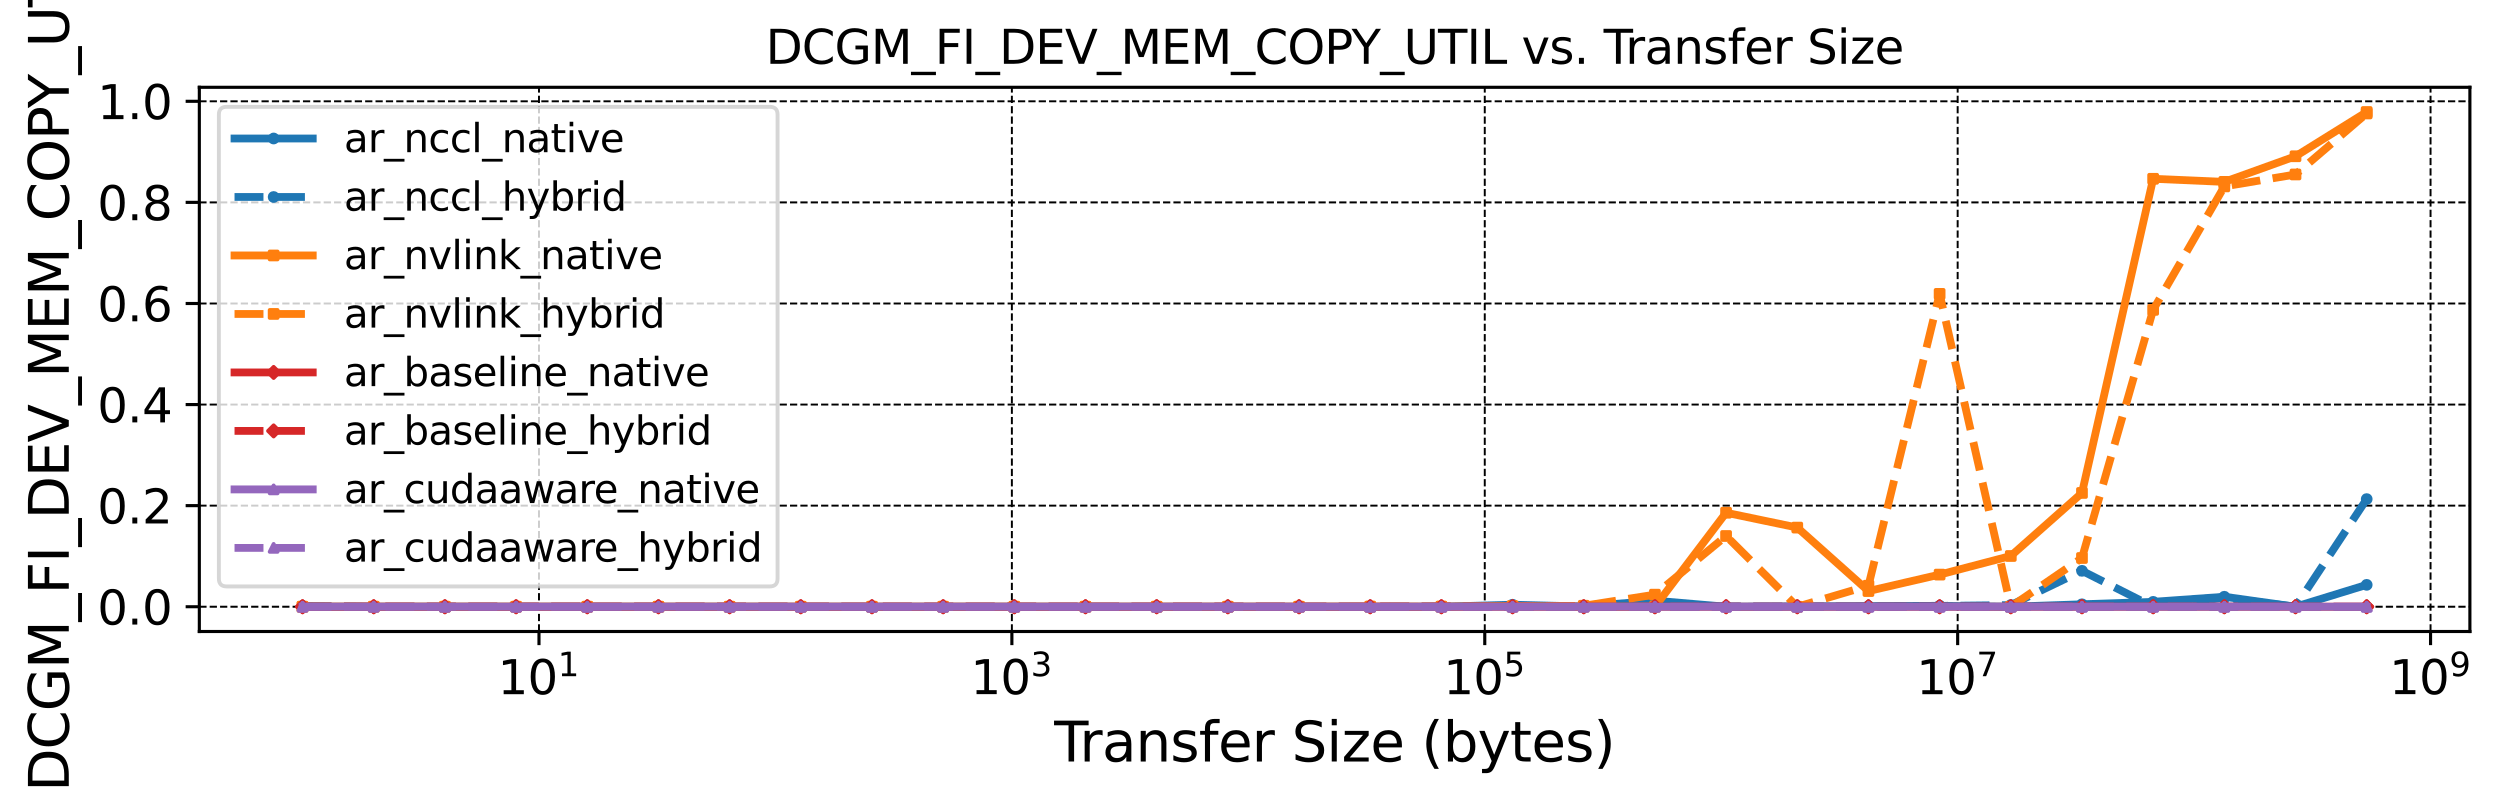 <?xml version="1.0" encoding="utf-8" standalone="no"?>
<!DOCTYPE svg PUBLIC "-//W3C//DTD SVG 1.1//EN"
  "http://www.w3.org/Graphics/SVG/1.1/DTD/svg11.dtd">
<svg xmlns:xlink="http://www.w3.org/1999/xlink" width="639.323pt" height="204.849pt" viewBox="0 0 639.323 204.849" xmlns="http://www.w3.org/2000/svg" version="1.1">
 <defs>
  <style type="text/css">*{stroke-linejoin: round; stroke-linecap: butt}</style>
 </defs>
 <g id="figure_1">
  <g id="patch_1">
   <path d="M -0 204.849 
L 639.323 204.849 
L 639.323 0 
L -0 0 
z
" style="fill: #ffffff"/>
  </g>
  <g id="axes_1">
   <g id="patch_2">
    <path d="M 50.975 161.486 
L 631.622 161.486 
L 631.622 22.318 
L 50.975 22.318 
z
" style="fill: #ffffff"/>
   </g>
   <g id="matplotlib.axis_1">
    <g id="xtick_1">
     <g id="line2d_1">
      <path d="M 137.834 161.486 
L 137.834 22.318 
" clip-path="url(#pb39ee6732f)" style="fill: none; stroke-dasharray: 1.85,0.8; stroke-dashoffset: 0; stroke: #000000; stroke-width: 0.5"/>
     </g>
     <g id="line2d_2">
      <defs>
       <path id="m2ba3e1043c" d="M 0 0 
L 0 3.5 
" style="stroke: #000000; stroke-width: 0.8"/>
      </defs>
      <g>
       <use xlink:href="#m2ba3e1043c" x="137.834" y="161.486" style="stroke: #000000; stroke-width: 0.8"/>
      </g>
     </g>
     <g id="text_1">
      <!-- $\mathdefault{10^{1}}$ -->
      <g transform="translate(127.274 177.604) scale(0.12 -0.12)">
       <defs>
        <path id="DejaVuSans-31" d="M 794 531 
L 1825 531 
L 1825 4091 
L 703 3866 
L 703 4441 
L 1819 4666 
L 2450 4666 
L 2450 531 
L 3481 531 
L 3481 0 
L 794 0 
L 794 531 
z
" transform="scale(0.016)"/>
        <path id="DejaVuSans-30" d="M 2034 4250 
Q 1547 4250 1301 3770 
Q 1056 3291 1056 2328 
Q 1056 1369 1301 889 
Q 1547 409 2034 409 
Q 2525 409 2770 889 
Q 3016 1369 3016 2328 
Q 3016 3291 2770 3770 
Q 2525 4250 2034 4250 
z
M 2034 4750 
Q 2819 4750 3233 4129 
Q 3647 3509 3647 2328 
Q 3647 1150 3233 529 
Q 2819 -91 2034 -91 
Q 1250 -91 836 529 
Q 422 1150 422 2328 
Q 422 3509 836 4129 
Q 1250 4750 2034 4750 
z
" transform="scale(0.016)"/>
       </defs>
       <use xlink:href="#DejaVuSans-31" transform="translate(0 0.684)"/>
       <use xlink:href="#DejaVuSans-30" transform="translate(63.623 0.684)"/>
       <use xlink:href="#DejaVuSans-31" transform="translate(128.203 38.966) scale(0.7)"/>
      </g>
     </g>
    </g>
    <g id="xtick_2">
     <g id="line2d_3">
      <path d="M 258.766 161.486 
L 258.766 22.318 
" clip-path="url(#pb39ee6732f)" style="fill: none; stroke-dasharray: 1.85,0.8; stroke-dashoffset: 0; stroke: #000000; stroke-width: 0.5"/>
     </g>
     <g id="line2d_4">
      <g>
       <use xlink:href="#m2ba3e1043c" x="258.766" y="161.486" style="stroke: #000000; stroke-width: 0.8"/>
      </g>
     </g>
     <g id="text_2">
      <!-- $\mathdefault{10^{3}}$ -->
      <g transform="translate(248.206 177.604) scale(0.12 -0.12)">
       <defs>
        <path id="DejaVuSans-33" d="M 2597 2516 
Q 3050 2419 3304 2112 
Q 3559 1806 3559 1356 
Q 3559 666 3084 287 
Q 2609 -91 1734 -91 
Q 1441 -91 1130 -33 
Q 819 25 488 141 
L 488 750 
Q 750 597 1062 519 
Q 1375 441 1716 441 
Q 2309 441 2620 675 
Q 2931 909 2931 1356 
Q 2931 1769 2642 2001 
Q 2353 2234 1838 2234 
L 1294 2234 
L 1294 2753 
L 1863 2753 
Q 2328 2753 2575 2939 
Q 2822 3125 2822 3475 
Q 2822 3834 2567 4026 
Q 2313 4219 1838 4219 
Q 1578 4219 1281 4162 
Q 984 4106 628 3988 
L 628 4550 
Q 988 4650 1302 4700 
Q 1616 4750 1894 4750 
Q 2613 4750 3031 4423 
Q 3450 4097 3450 3541 
Q 3450 3153 3228 2886 
Q 3006 2619 2597 2516 
z
" transform="scale(0.016)"/>
       </defs>
       <use xlink:href="#DejaVuSans-31" transform="translate(0 0.766)"/>
       <use xlink:href="#DejaVuSans-30" transform="translate(63.623 0.766)"/>
       <use xlink:href="#DejaVuSans-33" transform="translate(128.203 39.047) scale(0.7)"/>
      </g>
     </g>
    </g>
    <g id="xtick_3">
     <g id="line2d_5">
      <path d="M 379.698 161.486 
L 379.698 22.318 
" clip-path="url(#pb39ee6732f)" style="fill: none; stroke-dasharray: 1.85,0.8; stroke-dashoffset: 0; stroke: #000000; stroke-width: 0.5"/>
     </g>
     <g id="line2d_6">
      <g>
       <use xlink:href="#m2ba3e1043c" x="379.698" y="161.486" style="stroke: #000000; stroke-width: 0.8"/>
      </g>
     </g>
     <g id="text_3">
      <!-- $\mathdefault{10^{5}}$ -->
      <g transform="translate(369.138 177.604) scale(0.12 -0.12)">
       <defs>
        <path id="DejaVuSans-35" d="M 691 4666 
L 3169 4666 
L 3169 4134 
L 1269 4134 
L 1269 2991 
Q 1406 3038 1543 3061 
Q 1681 3084 1819 3084 
Q 2600 3084 3056 2656 
Q 3513 2228 3513 1497 
Q 3513 744 3044 326 
Q 2575 -91 1722 -91 
Q 1428 -91 1123 -41 
Q 819 9 494 109 
L 494 744 
Q 775 591 1075 516 
Q 1375 441 1709 441 
Q 2250 441 2565 725 
Q 2881 1009 2881 1497 
Q 2881 1984 2565 2268 
Q 2250 2553 1709 2553 
Q 1456 2553 1204 2497 
Q 953 2441 691 2322 
L 691 4666 
z
" transform="scale(0.016)"/>
       </defs>
       <use xlink:href="#DejaVuSans-31" transform="translate(0 0.684)"/>
       <use xlink:href="#DejaVuSans-30" transform="translate(63.623 0.684)"/>
       <use xlink:href="#DejaVuSans-35" transform="translate(128.203 38.966) scale(0.7)"/>
      </g>
     </g>
    </g>
    <g id="xtick_4">
     <g id="line2d_7">
      <path d="M 500.631 161.486 
L 500.631 22.318 
" clip-path="url(#pb39ee6732f)" style="fill: none; stroke-dasharray: 1.85,0.8; stroke-dashoffset: 0; stroke: #000000; stroke-width: 0.5"/>
     </g>
     <g id="line2d_8">
      <g>
       <use xlink:href="#m2ba3e1043c" x="500.631" y="161.486" style="stroke: #000000; stroke-width: 0.8"/>
      </g>
     </g>
     <g id="text_4">
      <!-- $\mathdefault{10^{7}}$ -->
      <g transform="translate(490.071 177.604) scale(0.12 -0.12)">
       <defs>
        <path id="DejaVuSans-37" d="M 525 4666 
L 3525 4666 
L 3525 4397 
L 1831 0 
L 1172 0 
L 2766 4134 
L 525 4134 
L 525 4666 
z
" transform="scale(0.016)"/>
       </defs>
       <use xlink:href="#DejaVuSans-31" transform="translate(0 0.684)"/>
       <use xlink:href="#DejaVuSans-30" transform="translate(63.623 0.684)"/>
       <use xlink:href="#DejaVuSans-37" transform="translate(128.203 38.966) scale(0.7)"/>
      </g>
     </g>
    </g>
    <g id="xtick_5">
     <g id="line2d_9">
      <path d="M 621.563 161.486 
L 621.563 22.318 
" clip-path="url(#pb39ee6732f)" style="fill: none; stroke-dasharray: 1.85,0.8; stroke-dashoffset: 0; stroke: #000000; stroke-width: 0.5"/>
     </g>
     <g id="line2d_10">
      <g>
       <use xlink:href="#m2ba3e1043c" x="621.563" y="161.486" style="stroke: #000000; stroke-width: 0.8"/>
      </g>
     </g>
     <g id="text_5">
      <!-- $\mathdefault{10^{9}}$ -->
      <g transform="translate(611.003 177.604) scale(0.12 -0.12)">
       <defs>
        <path id="DejaVuSans-39" d="M 703 97 
L 703 672 
Q 941 559 1184 500 
Q 1428 441 1663 441 
Q 2288 441 2617 861 
Q 2947 1281 2994 2138 
Q 2813 1869 2534 1725 
Q 2256 1581 1919 1581 
Q 1219 1581 811 2004 
Q 403 2428 403 3163 
Q 403 3881 828 4315 
Q 1253 4750 1959 4750 
Q 2769 4750 3195 4129 
Q 3622 3509 3622 2328 
Q 3622 1225 3098 567 
Q 2575 -91 1691 -91 
Q 1453 -91 1209 -44 
Q 966 3 703 97 
z
M 1959 2075 
Q 2384 2075 2632 2365 
Q 2881 2656 2881 3163 
Q 2881 3666 2632 3958 
Q 2384 4250 1959 4250 
Q 1534 4250 1286 3958 
Q 1038 3666 1038 3163 
Q 1038 2656 1286 2365 
Q 1534 2075 1959 2075 
z
" transform="scale(0.016)"/>
       </defs>
       <use xlink:href="#DejaVuSans-31" transform="translate(0 0.766)"/>
       <use xlink:href="#DejaVuSans-30" transform="translate(63.623 0.766)"/>
       <use xlink:href="#DejaVuSans-39" transform="translate(128.203 39.047) scale(0.7)"/>
      </g>
     </g>
    </g>
    <g id="text_6">
     <!-- Transfer Size (bytes) -->
     <g transform="translate(269.59 194.738) scale(0.14 -0.14)">
      <defs>
       <path id="DejaVuSans-54" d="M -19 4666 
L 3928 4666 
L 3928 4134 
L 2272 4134 
L 2272 0 
L 1638 0 
L 1638 4134 
L -19 4134 
L -19 4666 
z
" transform="scale(0.016)"/>
       <path id="DejaVuSans-72" d="M 2631 2963 
Q 2534 3019 2420 3045 
Q 2306 3072 2169 3072 
Q 1681 3072 1420 2755 
Q 1159 2438 1159 1844 
L 1159 0 
L 581 0 
L 581 3500 
L 1159 3500 
L 1159 2956 
Q 1341 3275 1631 3429 
Q 1922 3584 2338 3584 
Q 2397 3584 2469 3576 
Q 2541 3569 2628 3553 
L 2631 2963 
z
" transform="scale(0.016)"/>
       <path id="DejaVuSans-61" d="M 2194 1759 
Q 1497 1759 1228 1600 
Q 959 1441 959 1056 
Q 959 750 1161 570 
Q 1363 391 1709 391 
Q 2188 391 2477 730 
Q 2766 1069 2766 1631 
L 2766 1759 
L 2194 1759 
z
M 3341 1997 
L 3341 0 
L 2766 0 
L 2766 531 
Q 2569 213 2275 61 
Q 1981 -91 1556 -91 
Q 1019 -91 701 211 
Q 384 513 384 1019 
Q 384 1609 779 1909 
Q 1175 2209 1959 2209 
L 2766 2209 
L 2766 2266 
Q 2766 2663 2505 2880 
Q 2244 3097 1772 3097 
Q 1472 3097 1187 3025 
Q 903 2953 641 2809 
L 641 3341 
Q 956 3463 1253 3523 
Q 1550 3584 1831 3584 
Q 2591 3584 2966 3190 
Q 3341 2797 3341 1997 
z
" transform="scale(0.016)"/>
       <path id="DejaVuSans-6e" d="M 3513 2113 
L 3513 0 
L 2938 0 
L 2938 2094 
Q 2938 2591 2744 2837 
Q 2550 3084 2163 3084 
Q 1697 3084 1428 2787 
Q 1159 2491 1159 1978 
L 1159 0 
L 581 0 
L 581 3500 
L 1159 3500 
L 1159 2956 
Q 1366 3272 1645 3428 
Q 1925 3584 2291 3584 
Q 2894 3584 3203 3211 
Q 3513 2838 3513 2113 
z
" transform="scale(0.016)"/>
       <path id="DejaVuSans-73" d="M 2834 3397 
L 2834 2853 
Q 2591 2978 2328 3040 
Q 2066 3103 1784 3103 
Q 1356 3103 1142 2972 
Q 928 2841 928 2578 
Q 928 2378 1081 2264 
Q 1234 2150 1697 2047 
L 1894 2003 
Q 2506 1872 2764 1633 
Q 3022 1394 3022 966 
Q 3022 478 2636 193 
Q 2250 -91 1575 -91 
Q 1294 -91 989 -36 
Q 684 19 347 128 
L 347 722 
Q 666 556 975 473 
Q 1284 391 1588 391 
Q 1994 391 2212 530 
Q 2431 669 2431 922 
Q 2431 1156 2273 1281 
Q 2116 1406 1581 1522 
L 1381 1569 
Q 847 1681 609 1914 
Q 372 2147 372 2553 
Q 372 3047 722 3315 
Q 1072 3584 1716 3584 
Q 2034 3584 2315 3537 
Q 2597 3491 2834 3397 
z
" transform="scale(0.016)"/>
       <path id="DejaVuSans-66" d="M 2375 4863 
L 2375 4384 
L 1825 4384 
Q 1516 4384 1395 4259 
Q 1275 4134 1275 3809 
L 1275 3500 
L 2222 3500 
L 2222 3053 
L 1275 3053 
L 1275 0 
L 697 0 
L 697 3053 
L 147 3053 
L 147 3500 
L 697 3500 
L 697 3744 
Q 697 4328 969 4595 
Q 1241 4863 1831 4863 
L 2375 4863 
z
" transform="scale(0.016)"/>
       <path id="DejaVuSans-65" d="M 3597 1894 
L 3597 1613 
L 953 1613 
Q 991 1019 1311 708 
Q 1631 397 2203 397 
Q 2534 397 2845 478 
Q 3156 559 3463 722 
L 3463 178 
Q 3153 47 2828 -22 
Q 2503 -91 2169 -91 
Q 1331 -91 842 396 
Q 353 884 353 1716 
Q 353 2575 817 3079 
Q 1281 3584 2069 3584 
Q 2775 3584 3186 3129 
Q 3597 2675 3597 1894 
z
M 3022 2063 
Q 3016 2534 2758 2815 
Q 2500 3097 2075 3097 
Q 1594 3097 1305 2825 
Q 1016 2553 972 2059 
L 3022 2063 
z
" transform="scale(0.016)"/>
       <path id="DejaVuSans-20" transform="scale(0.016)"/>
       <path id="DejaVuSans-53" d="M 3425 4513 
L 3425 3897 
Q 3066 4069 2747 4153 
Q 2428 4238 2131 4238 
Q 1616 4238 1336 4038 
Q 1056 3838 1056 3469 
Q 1056 3159 1242 3001 
Q 1428 2844 1947 2747 
L 2328 2669 
Q 3034 2534 3370 2195 
Q 3706 1856 3706 1288 
Q 3706 609 3251 259 
Q 2797 -91 1919 -91 
Q 1588 -91 1214 -16 
Q 841 59 441 206 
L 441 856 
Q 825 641 1194 531 
Q 1563 422 1919 422 
Q 2459 422 2753 634 
Q 3047 847 3047 1241 
Q 3047 1584 2836 1778 
Q 2625 1972 2144 2069 
L 1759 2144 
Q 1053 2284 737 2584 
Q 422 2884 422 3419 
Q 422 4038 858 4394 
Q 1294 4750 2059 4750 
Q 2388 4750 2728 4690 
Q 3069 4631 3425 4513 
z
" transform="scale(0.016)"/>
       <path id="DejaVuSans-69" d="M 603 3500 
L 1178 3500 
L 1178 0 
L 603 0 
L 603 3500 
z
M 603 4863 
L 1178 4863 
L 1178 4134 
L 603 4134 
L 603 4863 
z
" transform="scale(0.016)"/>
       <path id="DejaVuSans-7a" d="M 353 3500 
L 3084 3500 
L 3084 2975 
L 922 459 
L 3084 459 
L 3084 0 
L 275 0 
L 275 525 
L 2438 3041 
L 353 3041 
L 353 3500 
z
" transform="scale(0.016)"/>
       <path id="DejaVuSans-28" d="M 1984 4856 
Q 1566 4138 1362 3434 
Q 1159 2731 1159 2009 
Q 1159 1288 1364 580 
Q 1569 -128 1984 -844 
L 1484 -844 
Q 1016 -109 783 600 
Q 550 1309 550 2009 
Q 550 2706 781 3412 
Q 1013 4119 1484 4856 
L 1984 4856 
z
" transform="scale(0.016)"/>
       <path id="DejaVuSans-62" d="M 3116 1747 
Q 3116 2381 2855 2742 
Q 2594 3103 2138 3103 
Q 1681 3103 1420 2742 
Q 1159 2381 1159 1747 
Q 1159 1113 1420 752 
Q 1681 391 2138 391 
Q 2594 391 2855 752 
Q 3116 1113 3116 1747 
z
M 1159 2969 
Q 1341 3281 1617 3432 
Q 1894 3584 2278 3584 
Q 2916 3584 3314 3078 
Q 3713 2572 3713 1747 
Q 3713 922 3314 415 
Q 2916 -91 2278 -91 
Q 1894 -91 1617 61 
Q 1341 213 1159 525 
L 1159 0 
L 581 0 
L 581 4863 
L 1159 4863 
L 1159 2969 
z
" transform="scale(0.016)"/>
       <path id="DejaVuSans-79" d="M 2059 -325 
Q 1816 -950 1584 -1140 
Q 1353 -1331 966 -1331 
L 506 -1331 
L 506 -850 
L 844 -850 
Q 1081 -850 1212 -737 
Q 1344 -625 1503 -206 
L 1606 56 
L 191 3500 
L 800 3500 
L 1894 763 
L 2988 3500 
L 3597 3500 
L 2059 -325 
z
" transform="scale(0.016)"/>
       <path id="DejaVuSans-74" d="M 1172 4494 
L 1172 3500 
L 2356 3500 
L 2356 3053 
L 1172 3053 
L 1172 1153 
Q 1172 725 1289 603 
Q 1406 481 1766 481 
L 2356 481 
L 2356 0 
L 1766 0 
Q 1100 0 847 248 
Q 594 497 594 1153 
L 594 3053 
L 172 3053 
L 172 3500 
L 594 3500 
L 594 4494 
L 1172 4494 
z
" transform="scale(0.016)"/>
       <path id="DejaVuSans-29" d="M 513 4856 
L 1013 4856 
Q 1481 4119 1714 3412 
Q 1947 2706 1947 2009 
Q 1947 1309 1714 600 
Q 1481 -109 1013 -844 
L 513 -844 
Q 928 -128 1133 580 
Q 1338 1288 1338 2009 
Q 1338 2731 1133 3434 
Q 928 4138 513 4856 
z
" transform="scale(0.016)"/>
      </defs>
      <use xlink:href="#DejaVuSans-54"/>
      <use xlink:href="#DejaVuSans-72" x="46.334"/>
      <use xlink:href="#DejaVuSans-61" x="87.447"/>
      <use xlink:href="#DejaVuSans-6e" x="148.727"/>
      <use xlink:href="#DejaVuSans-73" x="212.105"/>
      <use xlink:href="#DejaVuSans-66" x="264.205"/>
      <use xlink:href="#DejaVuSans-65" x="299.41"/>
      <use xlink:href="#DejaVuSans-72" x="360.934"/>
      <use xlink:href="#DejaVuSans-20" x="402.047"/>
      <use xlink:href="#DejaVuSans-53" x="433.834"/>
      <use xlink:href="#DejaVuSans-69" x="497.311"/>
      <use xlink:href="#DejaVuSans-7a" x="525.094"/>
      <use xlink:href="#DejaVuSans-65" x="577.584"/>
      <use xlink:href="#DejaVuSans-20" x="639.107"/>
      <use xlink:href="#DejaVuSans-28" x="670.895"/>
      <use xlink:href="#DejaVuSans-62" x="709.908"/>
      <use xlink:href="#DejaVuSans-79" x="773.385"/>
      <use xlink:href="#DejaVuSans-74" x="832.564"/>
      <use xlink:href="#DejaVuSans-65" x="871.773"/>
      <use xlink:href="#DejaVuSans-73" x="933.297"/>
      <use xlink:href="#DejaVuSans-29" x="985.396"/>
     </g>
    </g>
   </g>
   <g id="matplotlib.axis_2">
    <g id="ytick_1">
     <g id="line2d_11">
      <path d="M 50.975 155.16 
L 631.622 155.16 
" clip-path="url(#pb39ee6732f)" style="fill: none; stroke-dasharray: 1.85,0.8; stroke-dashoffset: 0; stroke: #000000; stroke-width: 0.5"/>
     </g>
     <g id="line2d_12">
      <defs>
       <path id="mb0ea0148bf" d="M 0 0 
L -3.5 0 
" style="stroke: #000000; stroke-width: 0.8"/>
      </defs>
      <g>
       <use xlink:href="#mb0ea0148bf" x="50.975" y="155.16" style="stroke: #000000; stroke-width: 0.8"/>
      </g>
     </g>
     <g id="text_7">
      <!-- 0.0 -->
      <g transform="translate(24.892 159.719) scale(0.12 -0.12)">
       <defs>
        <path id="DejaVuSans-2e" d="M 684 794 
L 1344 794 
L 1344 0 
L 684 0 
L 684 794 
z
" transform="scale(0.016)"/>
       </defs>
       <use xlink:href="#DejaVuSans-30"/>
       <use xlink:href="#DejaVuSans-2e" x="63.623"/>
       <use xlink:href="#DejaVuSans-30" x="95.41"/>
      </g>
     </g>
    </g>
    <g id="ytick_2">
     <g id="line2d_13">
      <path d="M 50.975 129.31 
L 631.622 129.31 
" clip-path="url(#pb39ee6732f)" style="fill: none; stroke-dasharray: 1.85,0.8; stroke-dashoffset: 0; stroke: #000000; stroke-width: 0.5"/>
     </g>
     <g id="line2d_14">
      <g>
       <use xlink:href="#mb0ea0148bf" x="50.975" y="129.31" style="stroke: #000000; stroke-width: 0.8"/>
      </g>
     </g>
     <g id="text_8">
      <!-- 0.2 -->
      <g transform="translate(24.892 133.869) scale(0.12 -0.12)">
       <defs>
        <path id="DejaVuSans-32" d="M 1228 531 
L 3431 531 
L 3431 0 
L 469 0 
L 469 531 
Q 828 903 1448 1529 
Q 2069 2156 2228 2338 
Q 2531 2678 2651 2914 
Q 2772 3150 2772 3378 
Q 2772 3750 2511 3984 
Q 2250 4219 1831 4219 
Q 1534 4219 1204 4116 
Q 875 4013 500 3803 
L 500 4441 
Q 881 4594 1212 4672 
Q 1544 4750 1819 4750 
Q 2544 4750 2975 4387 
Q 3406 4025 3406 3419 
Q 3406 3131 3298 2873 
Q 3191 2616 2906 2266 
Q 2828 2175 2409 1742 
Q 1991 1309 1228 531 
z
" transform="scale(0.016)"/>
       </defs>
       <use xlink:href="#DejaVuSans-30"/>
       <use xlink:href="#DejaVuSans-2e" x="63.623"/>
       <use xlink:href="#DejaVuSans-32" x="95.41"/>
      </g>
     </g>
    </g>
    <g id="ytick_3">
     <g id="line2d_15">
      <path d="M 50.975 103.459 
L 631.622 103.459 
" clip-path="url(#pb39ee6732f)" style="fill: none; stroke-dasharray: 1.85,0.8; stroke-dashoffset: 0; stroke: #000000; stroke-width: 0.5"/>
     </g>
     <g id="line2d_16">
      <g>
       <use xlink:href="#mb0ea0148bf" x="50.975" y="103.459" style="stroke: #000000; stroke-width: 0.8"/>
      </g>
     </g>
     <g id="text_9">
      <!-- 0.4 -->
      <g transform="translate(24.892 108.018) scale(0.12 -0.12)">
       <defs>
        <path id="DejaVuSans-34" d="M 2419 4116 
L 825 1625 
L 2419 1625 
L 2419 4116 
z
M 2253 4666 
L 3047 4666 
L 3047 1625 
L 3713 1625 
L 3713 1100 
L 3047 1100 
L 3047 0 
L 2419 0 
L 2419 1100 
L 313 1100 
L 313 1709 
L 2253 4666 
z
" transform="scale(0.016)"/>
       </defs>
       <use xlink:href="#DejaVuSans-30"/>
       <use xlink:href="#DejaVuSans-2e" x="63.623"/>
       <use xlink:href="#DejaVuSans-34" x="95.41"/>
      </g>
     </g>
    </g>
    <g id="ytick_4">
     <g id="line2d_17">
      <path d="M 50.975 77.609 
L 631.622 77.609 
" clip-path="url(#pb39ee6732f)" style="fill: none; stroke-dasharray: 1.85,0.8; stroke-dashoffset: 0; stroke: #000000; stroke-width: 0.5"/>
     </g>
     <g id="line2d_18">
      <g>
       <use xlink:href="#mb0ea0148bf" x="50.975" y="77.609" style="stroke: #000000; stroke-width: 0.8"/>
      </g>
     </g>
     <g id="text_10">
      <!-- 0.6 -->
      <g transform="translate(24.892 82.168) scale(0.12 -0.12)">
       <defs>
        <path id="DejaVuSans-36" d="M 2113 2584 
Q 1688 2584 1439 2293 
Q 1191 2003 1191 1497 
Q 1191 994 1439 701 
Q 1688 409 2113 409 
Q 2538 409 2786 701 
Q 3034 994 3034 1497 
Q 3034 2003 2786 2293 
Q 2538 2584 2113 2584 
z
M 3366 4563 
L 3366 3988 
Q 3128 4100 2886 4159 
Q 2644 4219 2406 4219 
Q 1781 4219 1451 3797 
Q 1122 3375 1075 2522 
Q 1259 2794 1537 2939 
Q 1816 3084 2150 3084 
Q 2853 3084 3261 2657 
Q 3669 2231 3669 1497 
Q 3669 778 3244 343 
Q 2819 -91 2113 -91 
Q 1303 -91 875 529 
Q 447 1150 447 2328 
Q 447 3434 972 4092 
Q 1497 4750 2381 4750 
Q 2619 4750 2861 4703 
Q 3103 4656 3366 4563 
z
" transform="scale(0.016)"/>
       </defs>
       <use xlink:href="#DejaVuSans-30"/>
       <use xlink:href="#DejaVuSans-2e" x="63.623"/>
       <use xlink:href="#DejaVuSans-36" x="95.41"/>
      </g>
     </g>
    </g>
    <g id="ytick_5">
     <g id="line2d_19">
      <path d="M 50.975 51.758 
L 631.622 51.758 
" clip-path="url(#pb39ee6732f)" style="fill: none; stroke-dasharray: 1.85,0.8; stroke-dashoffset: 0; stroke: #000000; stroke-width: 0.5"/>
     </g>
     <g id="line2d_20">
      <g>
       <use xlink:href="#mb0ea0148bf" x="50.975" y="51.758" style="stroke: #000000; stroke-width: 0.8"/>
      </g>
     </g>
     <g id="text_11">
      <!-- 0.8 -->
      <g transform="translate(24.892 56.317) scale(0.12 -0.12)">
       <defs>
        <path id="DejaVuSans-38" d="M 2034 2216 
Q 1584 2216 1326 1975 
Q 1069 1734 1069 1313 
Q 1069 891 1326 650 
Q 1584 409 2034 409 
Q 2484 409 2743 651 
Q 3003 894 3003 1313 
Q 3003 1734 2745 1975 
Q 2488 2216 2034 2216 
z
M 1403 2484 
Q 997 2584 770 2862 
Q 544 3141 544 3541 
Q 544 4100 942 4425 
Q 1341 4750 2034 4750 
Q 2731 4750 3128 4425 
Q 3525 4100 3525 3541 
Q 3525 3141 3298 2862 
Q 3072 2584 2669 2484 
Q 3125 2378 3379 2068 
Q 3634 1759 3634 1313 
Q 3634 634 3220 271 
Q 2806 -91 2034 -91 
Q 1263 -91 848 271 
Q 434 634 434 1313 
Q 434 1759 690 2068 
Q 947 2378 1403 2484 
z
M 1172 3481 
Q 1172 3119 1398 2916 
Q 1625 2713 2034 2713 
Q 2441 2713 2670 2916 
Q 2900 3119 2900 3481 
Q 2900 3844 2670 4047 
Q 2441 4250 2034 4250 
Q 1625 4250 1398 4047 
Q 1172 3844 1172 3481 
z
" transform="scale(0.016)"/>
       </defs>
       <use xlink:href="#DejaVuSans-30"/>
       <use xlink:href="#DejaVuSans-2e" x="63.623"/>
       <use xlink:href="#DejaVuSans-38" x="95.41"/>
      </g>
     </g>
    </g>
    <g id="ytick_6">
     <g id="line2d_21">
      <path d="M 50.975 25.907 
L 631.622 25.907 
" clip-path="url(#pb39ee6732f)" style="fill: none; stroke-dasharray: 1.85,0.8; stroke-dashoffset: 0; stroke: #000000; stroke-width: 0.5"/>
     </g>
     <g id="line2d_22">
      <g>
       <use xlink:href="#mb0ea0148bf" x="50.975" y="25.907" style="stroke: #000000; stroke-width: 0.8"/>
      </g>
     </g>
     <g id="text_12">
      <!-- 1.0 -->
      <g transform="translate(24.892 30.466) scale(0.12 -0.12)">
       <use xlink:href="#DejaVuSans-31"/>
       <use xlink:href="#DejaVuSans-2e" x="63.623"/>
       <use xlink:href="#DejaVuSans-30" x="95.41"/>
      </g>
     </g>
    </g>
    <g id="text_13">
     <!-- DCGM_FI_DEV_MEM_COPY_UTIL -->
     <g transform="translate(17.591 202.44) rotate(-90) scale(0.14 -0.14)">
      <defs>
       <path id="DejaVuSans-44" d="M 1259 4147 
L 1259 519 
L 2022 519 
Q 2988 519 3436 956 
Q 3884 1394 3884 2338 
Q 3884 3275 3436 3711 
Q 2988 4147 2022 4147 
L 1259 4147 
z
M 628 4666 
L 1925 4666 
Q 3281 4666 3915 4102 
Q 4550 3538 4550 2338 
Q 4550 1131 3912 565 
Q 3275 0 1925 0 
L 628 0 
L 628 4666 
z
" transform="scale(0.016)"/>
       <path id="DejaVuSans-43" d="M 4122 4306 
L 4122 3641 
Q 3803 3938 3442 4084 
Q 3081 4231 2675 4231 
Q 1875 4231 1450 3742 
Q 1025 3253 1025 2328 
Q 1025 1406 1450 917 
Q 1875 428 2675 428 
Q 3081 428 3442 575 
Q 3803 722 4122 1019 
L 4122 359 
Q 3791 134 3420 21 
Q 3050 -91 2638 -91 
Q 1578 -91 968 557 
Q 359 1206 359 2328 
Q 359 3453 968 4101 
Q 1578 4750 2638 4750 
Q 3056 4750 3426 4639 
Q 3797 4528 4122 4306 
z
" transform="scale(0.016)"/>
       <path id="DejaVuSans-47" d="M 3809 666 
L 3809 1919 
L 2778 1919 
L 2778 2438 
L 4434 2438 
L 4434 434 
Q 4069 175 3628 42 
Q 3188 -91 2688 -91 
Q 1594 -91 976 548 
Q 359 1188 359 2328 
Q 359 3472 976 4111 
Q 1594 4750 2688 4750 
Q 3144 4750 3555 4637 
Q 3966 4525 4313 4306 
L 4313 3634 
Q 3963 3931 3569 4081 
Q 3175 4231 2741 4231 
Q 1884 4231 1454 3753 
Q 1025 3275 1025 2328 
Q 1025 1384 1454 906 
Q 1884 428 2741 428 
Q 3075 428 3337 486 
Q 3600 544 3809 666 
z
" transform="scale(0.016)"/>
       <path id="DejaVuSans-4d" d="M 628 4666 
L 1569 4666 
L 2759 1491 
L 3956 4666 
L 4897 4666 
L 4897 0 
L 4281 0 
L 4281 4097 
L 3078 897 
L 2444 897 
L 1241 4097 
L 1241 0 
L 628 0 
L 628 4666 
z
" transform="scale(0.016)"/>
       <path id="DejaVuSans-5f" d="M 3263 -1063 
L 3263 -1509 
L -63 -1509 
L -63 -1063 
L 3263 -1063 
z
" transform="scale(0.016)"/>
       <path id="DejaVuSans-46" d="M 628 4666 
L 3309 4666 
L 3309 4134 
L 1259 4134 
L 1259 2759 
L 3109 2759 
L 3109 2228 
L 1259 2228 
L 1259 0 
L 628 0 
L 628 4666 
z
" transform="scale(0.016)"/>
       <path id="DejaVuSans-49" d="M 628 4666 
L 1259 4666 
L 1259 0 
L 628 0 
L 628 4666 
z
" transform="scale(0.016)"/>
       <path id="DejaVuSans-45" d="M 628 4666 
L 3578 4666 
L 3578 4134 
L 1259 4134 
L 1259 2753 
L 3481 2753 
L 3481 2222 
L 1259 2222 
L 1259 531 
L 3634 531 
L 3634 0 
L 628 0 
L 628 4666 
z
" transform="scale(0.016)"/>
       <path id="DejaVuSans-56" d="M 1831 0 
L 50 4666 
L 709 4666 
L 2188 738 
L 3669 4666 
L 4325 4666 
L 2547 0 
L 1831 0 
z
" transform="scale(0.016)"/>
       <path id="DejaVuSans-4f" d="M 2522 4238 
Q 1834 4238 1429 3725 
Q 1025 3213 1025 2328 
Q 1025 1447 1429 934 
Q 1834 422 2522 422 
Q 3209 422 3611 934 
Q 4013 1447 4013 2328 
Q 4013 3213 3611 3725 
Q 3209 4238 2522 4238 
z
M 2522 4750 
Q 3503 4750 4090 4092 
Q 4678 3434 4678 2328 
Q 4678 1225 4090 567 
Q 3503 -91 2522 -91 
Q 1538 -91 948 565 
Q 359 1222 359 2328 
Q 359 3434 948 4092 
Q 1538 4750 2522 4750 
z
" transform="scale(0.016)"/>
       <path id="DejaVuSans-50" d="M 1259 4147 
L 1259 2394 
L 2053 2394 
Q 2494 2394 2734 2622 
Q 2975 2850 2975 3272 
Q 2975 3691 2734 3919 
Q 2494 4147 2053 4147 
L 1259 4147 
z
M 628 4666 
L 2053 4666 
Q 2838 4666 3239 4311 
Q 3641 3956 3641 3272 
Q 3641 2581 3239 2228 
Q 2838 1875 2053 1875 
L 1259 1875 
L 1259 0 
L 628 0 
L 628 4666 
z
" transform="scale(0.016)"/>
       <path id="DejaVuSans-59" d="M -13 4666 
L 666 4666 
L 1959 2747 
L 3244 4666 
L 3922 4666 
L 2272 2222 
L 2272 0 
L 1638 0 
L 1638 2222 
L -13 4666 
z
" transform="scale(0.016)"/>
       <path id="DejaVuSans-55" d="M 556 4666 
L 1191 4666 
L 1191 1831 
Q 1191 1081 1462 751 
Q 1734 422 2344 422 
Q 2950 422 3222 751 
Q 3494 1081 3494 1831 
L 3494 4666 
L 4128 4666 
L 4128 1753 
Q 4128 841 3676 375 
Q 3225 -91 2344 -91 
Q 1459 -91 1007 375 
Q 556 841 556 1753 
L 556 4666 
z
" transform="scale(0.016)"/>
       <path id="DejaVuSans-4c" d="M 628 4666 
L 1259 4666 
L 1259 531 
L 3531 531 
L 3531 0 
L 628 0 
L 628 4666 
z
" transform="scale(0.016)"/>
      </defs>
      <use xlink:href="#DejaVuSans-44"/>
      <use xlink:href="#DejaVuSans-43" x="77.002"/>
      <use xlink:href="#DejaVuSans-47" x="146.826"/>
      <use xlink:href="#DejaVuSans-4d" x="224.316"/>
      <use xlink:href="#DejaVuSans-5f" x="310.596"/>
      <use xlink:href="#DejaVuSans-46" x="360.596"/>
      <use xlink:href="#DejaVuSans-49" x="418.115"/>
      <use xlink:href="#DejaVuSans-5f" x="447.607"/>
      <use xlink:href="#DejaVuSans-44" x="497.607"/>
      <use xlink:href="#DejaVuSans-45" x="574.609"/>
      <use xlink:href="#DejaVuSans-56" x="637.793"/>
      <use xlink:href="#DejaVuSans-5f" x="706.201"/>
      <use xlink:href="#DejaVuSans-4d" x="756.201"/>
      <use xlink:href="#DejaVuSans-45" x="842.48"/>
      <use xlink:href="#DejaVuSans-4d" x="905.664"/>
      <use xlink:href="#DejaVuSans-5f" x="991.943"/>
      <use xlink:href="#DejaVuSans-43" x="1041.943"/>
      <use xlink:href="#DejaVuSans-4f" x="1111.768"/>
      <use xlink:href="#DejaVuSans-50" x="1190.479"/>
      <use xlink:href="#DejaVuSans-59" x="1248.531"/>
      <use xlink:href="#DejaVuSans-5f" x="1309.615"/>
      <use xlink:href="#DejaVuSans-55" x="1359.615"/>
      <use xlink:href="#DejaVuSans-54" x="1432.809"/>
      <use xlink:href="#DejaVuSans-49" x="1493.893"/>
      <use xlink:href="#DejaVuSans-4c" x="1523.385"/>
     </g>
    </g>
   </g>
   <g id="line2d_23">
    <path d="M 77.368 155.16 
L 95.57 155.16 
L 113.773 155.16 
L 131.975 155.16 
L 150.177 155.16 
L 168.379 155.16 
L 186.581 155.16 
L 204.783 155.16 
L 222.985 155.16 
L 241.187 155.16 
L 259.389 155.16 
L 277.591 155.16 
L 295.793 155.16 
L 313.995 155.16 
L 332.198 155.16 
L 350.4 155.16 
L 368.602 155.16 
L 386.804 154.643 
L 405.006 155.104 
L 423.208 153.609 
L 441.41 155.16 
L 459.612 155.058 
L 477.814 154.998 
L 496.016 154.933 
L 514.218 155.16 
L 532.421 154.534 
L 550.623 153.907 
L 568.825 152.601 
L 587.027 155.16 
L 605.229 149.559 
" clip-path="url(#pb39ee6732f)" style="fill: none; stroke: #1f77b4; stroke-width: 2; stroke-linecap: square"/>
    <defs>
     <path id="ma275cf3aa7" d="M 0 1 
C 0.265 1 0.52 0.895 0.707 0.707 
C 0.895 0.52 1 0.265 1 0 
C 1 -0.265 0.895 -0.52 0.707 -0.707 
C 0.52 -0.895 0.265 -1 0 -1 
C -0.265 -1 -0.52 -0.895 -0.707 -0.707 
C -0.895 -0.52 -1 -0.265 -1 0 
C -1 0.265 -0.895 0.52 -0.707 0.707 
C -0.52 0.895 -0.265 1 0 1 
z
" style="stroke: #1f77b4"/>
    </defs>
    <g clip-path="url(#pb39ee6732f)">
     <use xlink:href="#ma275cf3aa7" x="77.368" y="155.16" style="fill: #1f77b4; stroke: #1f77b4"/>
     <use xlink:href="#ma275cf3aa7" x="95.57" y="155.16" style="fill: #1f77b4; stroke: #1f77b4"/>
     <use xlink:href="#ma275cf3aa7" x="113.773" y="155.16" style="fill: #1f77b4; stroke: #1f77b4"/>
     <use xlink:href="#ma275cf3aa7" x="131.975" y="155.16" style="fill: #1f77b4; stroke: #1f77b4"/>
     <use xlink:href="#ma275cf3aa7" x="150.177" y="155.16" style="fill: #1f77b4; stroke: #1f77b4"/>
     <use xlink:href="#ma275cf3aa7" x="168.379" y="155.16" style="fill: #1f77b4; stroke: #1f77b4"/>
     <use xlink:href="#ma275cf3aa7" x="186.581" y="155.16" style="fill: #1f77b4; stroke: #1f77b4"/>
     <use xlink:href="#ma275cf3aa7" x="204.783" y="155.16" style="fill: #1f77b4; stroke: #1f77b4"/>
     <use xlink:href="#ma275cf3aa7" x="222.985" y="155.16" style="fill: #1f77b4; stroke: #1f77b4"/>
     <use xlink:href="#ma275cf3aa7" x="241.187" y="155.16" style="fill: #1f77b4; stroke: #1f77b4"/>
     <use xlink:href="#ma275cf3aa7" x="259.389" y="155.16" style="fill: #1f77b4; stroke: #1f77b4"/>
     <use xlink:href="#ma275cf3aa7" x="277.591" y="155.16" style="fill: #1f77b4; stroke: #1f77b4"/>
     <use xlink:href="#ma275cf3aa7" x="295.793" y="155.16" style="fill: #1f77b4; stroke: #1f77b4"/>
     <use xlink:href="#ma275cf3aa7" x="313.995" y="155.16" style="fill: #1f77b4; stroke: #1f77b4"/>
     <use xlink:href="#ma275cf3aa7" x="332.198" y="155.16" style="fill: #1f77b4; stroke: #1f77b4"/>
     <use xlink:href="#ma275cf3aa7" x="350.4" y="155.16" style="fill: #1f77b4; stroke: #1f77b4"/>
     <use xlink:href="#ma275cf3aa7" x="368.602" y="155.16" style="fill: #1f77b4; stroke: #1f77b4"/>
     <use xlink:href="#ma275cf3aa7" x="386.804" y="154.643" style="fill: #1f77b4; stroke: #1f77b4"/>
     <use xlink:href="#ma275cf3aa7" x="405.006" y="155.104" style="fill: #1f77b4; stroke: #1f77b4"/>
     <use xlink:href="#ma275cf3aa7" x="423.208" y="153.609" style="fill: #1f77b4; stroke: #1f77b4"/>
     <use xlink:href="#ma275cf3aa7" x="441.41" y="155.16" style="fill: #1f77b4; stroke: #1f77b4"/>
     <use xlink:href="#ma275cf3aa7" x="459.612" y="155.058" style="fill: #1f77b4; stroke: #1f77b4"/>
     <use xlink:href="#ma275cf3aa7" x="477.814" y="154.998" style="fill: #1f77b4; stroke: #1f77b4"/>
     <use xlink:href="#ma275cf3aa7" x="496.016" y="154.933" style="fill: #1f77b4; stroke: #1f77b4"/>
     <use xlink:href="#ma275cf3aa7" x="514.218" y="155.16" style="fill: #1f77b4; stroke: #1f77b4"/>
     <use xlink:href="#ma275cf3aa7" x="532.421" y="154.534" style="fill: #1f77b4; stroke: #1f77b4"/>
     <use xlink:href="#ma275cf3aa7" x="550.623" y="153.907" style="fill: #1f77b4; stroke: #1f77b4"/>
     <use xlink:href="#ma275cf3aa7" x="568.825" y="152.601" style="fill: #1f77b4; stroke: #1f77b4"/>
     <use xlink:href="#ma275cf3aa7" x="587.027" y="155.16" style="fill: #1f77b4; stroke: #1f77b4"/>
     <use xlink:href="#ma275cf3aa7" x="605.229" y="149.559" style="fill: #1f77b4; stroke: #1f77b4"/>
    </g>
   </g>
   <g id="line2d_24">
    <path d="M 77.368 154.964 
L 95.57 155.16 
L 113.773 155.16 
L 131.975 155.16 
L 150.177 155.16 
L 168.379 155.16 
L 186.581 155.16 
L 204.783 155.16 
L 222.985 155.16 
L 241.187 155.16 
L 259.389 155.16 
L 277.591 155.16 
L 295.793 155.16 
L 313.995 155.16 
L 332.198 155.16 
L 350.4 155.16 
L 368.602 155.103 
L 386.804 155.16 
L 405.006 155.16 
L 423.208 155.16 
L 441.41 155.079 
L 459.612 155.16 
L 477.814 155.16 
L 496.016 154.945 
L 514.218 154.737 
L 532.421 145.969 
L 550.623 155.16 
L 568.825 152.876 
L 587.027 155.16 
L 605.229 127.629 
" clip-path="url(#pb39ee6732f)" style="fill: none; stroke-dasharray: 7.4,3.2; stroke-dashoffset: 0; stroke: #1f77b4; stroke-width: 2"/>
    <g clip-path="url(#pb39ee6732f)">
     <use xlink:href="#ma275cf3aa7" x="77.368" y="154.964" style="fill: #1f77b4; stroke: #1f77b4"/>
     <use xlink:href="#ma275cf3aa7" x="95.57" y="155.16" style="fill: #1f77b4; stroke: #1f77b4"/>
     <use xlink:href="#ma275cf3aa7" x="113.773" y="155.16" style="fill: #1f77b4; stroke: #1f77b4"/>
     <use xlink:href="#ma275cf3aa7" x="131.975" y="155.16" style="fill: #1f77b4; stroke: #1f77b4"/>
     <use xlink:href="#ma275cf3aa7" x="150.177" y="155.16" style="fill: #1f77b4; stroke: #1f77b4"/>
     <use xlink:href="#ma275cf3aa7" x="168.379" y="155.16" style="fill: #1f77b4; stroke: #1f77b4"/>
     <use xlink:href="#ma275cf3aa7" x="186.581" y="155.16" style="fill: #1f77b4; stroke: #1f77b4"/>
     <use xlink:href="#ma275cf3aa7" x="204.783" y="155.16" style="fill: #1f77b4; stroke: #1f77b4"/>
     <use xlink:href="#ma275cf3aa7" x="222.985" y="155.16" style="fill: #1f77b4; stroke: #1f77b4"/>
     <use xlink:href="#ma275cf3aa7" x="241.187" y="155.16" style="fill: #1f77b4; stroke: #1f77b4"/>
     <use xlink:href="#ma275cf3aa7" x="259.389" y="155.16" style="fill: #1f77b4; stroke: #1f77b4"/>
     <use xlink:href="#ma275cf3aa7" x="277.591" y="155.16" style="fill: #1f77b4; stroke: #1f77b4"/>
     <use xlink:href="#ma275cf3aa7" x="295.793" y="155.16" style="fill: #1f77b4; stroke: #1f77b4"/>
     <use xlink:href="#ma275cf3aa7" x="313.995" y="155.16" style="fill: #1f77b4; stroke: #1f77b4"/>
     <use xlink:href="#ma275cf3aa7" x="332.198" y="155.16" style="fill: #1f77b4; stroke: #1f77b4"/>
     <use xlink:href="#ma275cf3aa7" x="350.4" y="155.16" style="fill: #1f77b4; stroke: #1f77b4"/>
     <use xlink:href="#ma275cf3aa7" x="368.602" y="155.103" style="fill: #1f77b4; stroke: #1f77b4"/>
     <use xlink:href="#ma275cf3aa7" x="386.804" y="155.16" style="fill: #1f77b4; stroke: #1f77b4"/>
     <use xlink:href="#ma275cf3aa7" x="405.006" y="155.16" style="fill: #1f77b4; stroke: #1f77b4"/>
     <use xlink:href="#ma275cf3aa7" x="423.208" y="155.16" style="fill: #1f77b4; stroke: #1f77b4"/>
     <use xlink:href="#ma275cf3aa7" x="441.41" y="155.079" style="fill: #1f77b4; stroke: #1f77b4"/>
     <use xlink:href="#ma275cf3aa7" x="459.612" y="155.16" style="fill: #1f77b4; stroke: #1f77b4"/>
     <use xlink:href="#ma275cf3aa7" x="477.814" y="155.16" style="fill: #1f77b4; stroke: #1f77b4"/>
     <use xlink:href="#ma275cf3aa7" x="496.016" y="154.945" style="fill: #1f77b4; stroke: #1f77b4"/>
     <use xlink:href="#ma275cf3aa7" x="514.218" y="154.737" style="fill: #1f77b4; stroke: #1f77b4"/>
     <use xlink:href="#ma275cf3aa7" x="532.421" y="145.969" style="fill: #1f77b4; stroke: #1f77b4"/>
     <use xlink:href="#ma275cf3aa7" x="550.623" y="155.16" style="fill: #1f77b4; stroke: #1f77b4"/>
     <use xlink:href="#ma275cf3aa7" x="568.825" y="152.876" style="fill: #1f77b4; stroke: #1f77b4"/>
     <use xlink:href="#ma275cf3aa7" x="587.027" y="155.16" style="fill: #1f77b4; stroke: #1f77b4"/>
     <use xlink:href="#ma275cf3aa7" x="605.229" y="127.629" style="fill: #1f77b4; stroke: #1f77b4"/>
    </g>
   </g>
   <g id="line2d_25">
    <path d="M 77.368 155.16 
L 95.57 155.16 
L 113.773 155.16 
L 131.975 155.16 
L 150.177 155.16 
L 168.379 155.16 
L 186.581 155.16 
L 204.783 155.16 
L 222.985 155.16 
L 241.187 155.16 
L 259.389 155.16 
L 277.591 155.16 
L 295.793 155.16 
L 313.995 155.16 
L 332.198 155.16 
L 350.4 155.115 
L 368.602 155.16 
L 386.804 154.988 
L 405.006 155.16 
L 423.208 155.16 
L 441.41 131.119 
L 459.612 134.915 
L 477.814 151.15 
L 496.016 146.938 
L 514.218 142.178 
L 532.421 126.063 
L 550.623 45.722 
L 568.825 46.511 
L 587.027 39.965 
L 605.229 28.644 
" clip-path="url(#pb39ee6732f)" style="fill: none; stroke: #ff7f0e; stroke-width: 2; stroke-linecap: square"/>
    <defs>
     <path id="m3028c2c027" d="M -1 1 
L 1 1 
L 1 -1 
L -1 -1 
z
" style="stroke: #ff7f0e; stroke-linejoin: miter"/>
    </defs>
    <g clip-path="url(#pb39ee6732f)">
     <use xlink:href="#m3028c2c027" x="77.368" y="155.16" style="fill: #ff7f0e; stroke: #ff7f0e; stroke-linejoin: miter"/>
     <use xlink:href="#m3028c2c027" x="95.57" y="155.16" style="fill: #ff7f0e; stroke: #ff7f0e; stroke-linejoin: miter"/>
     <use xlink:href="#m3028c2c027" x="113.773" y="155.16" style="fill: #ff7f0e; stroke: #ff7f0e; stroke-linejoin: miter"/>
     <use xlink:href="#m3028c2c027" x="131.975" y="155.16" style="fill: #ff7f0e; stroke: #ff7f0e; stroke-linejoin: miter"/>
     <use xlink:href="#m3028c2c027" x="150.177" y="155.16" style="fill: #ff7f0e; stroke: #ff7f0e; stroke-linejoin: miter"/>
     <use xlink:href="#m3028c2c027" x="168.379" y="155.16" style="fill: #ff7f0e; stroke: #ff7f0e; stroke-linejoin: miter"/>
     <use xlink:href="#m3028c2c027" x="186.581" y="155.16" style="fill: #ff7f0e; stroke: #ff7f0e; stroke-linejoin: miter"/>
     <use xlink:href="#m3028c2c027" x="204.783" y="155.16" style="fill: #ff7f0e; stroke: #ff7f0e; stroke-linejoin: miter"/>
     <use xlink:href="#m3028c2c027" x="222.985" y="155.16" style="fill: #ff7f0e; stroke: #ff7f0e; stroke-linejoin: miter"/>
     <use xlink:href="#m3028c2c027" x="241.187" y="155.16" style="fill: #ff7f0e; stroke: #ff7f0e; stroke-linejoin: miter"/>
     <use xlink:href="#m3028c2c027" x="259.389" y="155.16" style="fill: #ff7f0e; stroke: #ff7f0e; stroke-linejoin: miter"/>
     <use xlink:href="#m3028c2c027" x="277.591" y="155.16" style="fill: #ff7f0e; stroke: #ff7f0e; stroke-linejoin: miter"/>
     <use xlink:href="#m3028c2c027" x="295.793" y="155.16" style="fill: #ff7f0e; stroke: #ff7f0e; stroke-linejoin: miter"/>
     <use xlink:href="#m3028c2c027" x="313.995" y="155.16" style="fill: #ff7f0e; stroke: #ff7f0e; stroke-linejoin: miter"/>
     <use xlink:href="#m3028c2c027" x="332.198" y="155.16" style="fill: #ff7f0e; stroke: #ff7f0e; stroke-linejoin: miter"/>
     <use xlink:href="#m3028c2c027" x="350.4" y="155.115" style="fill: #ff7f0e; stroke: #ff7f0e; stroke-linejoin: miter"/>
     <use xlink:href="#m3028c2c027" x="368.602" y="155.16" style="fill: #ff7f0e; stroke: #ff7f0e; stroke-linejoin: miter"/>
     <use xlink:href="#m3028c2c027" x="386.804" y="154.988" style="fill: #ff7f0e; stroke: #ff7f0e; stroke-linejoin: miter"/>
     <use xlink:href="#m3028c2c027" x="405.006" y="155.16" style="fill: #ff7f0e; stroke: #ff7f0e; stroke-linejoin: miter"/>
     <use xlink:href="#m3028c2c027" x="423.208" y="155.16" style="fill: #ff7f0e; stroke: #ff7f0e; stroke-linejoin: miter"/>
     <use xlink:href="#m3028c2c027" x="441.41" y="131.119" style="fill: #ff7f0e; stroke: #ff7f0e; stroke-linejoin: miter"/>
     <use xlink:href="#m3028c2c027" x="459.612" y="134.915" style="fill: #ff7f0e; stroke: #ff7f0e; stroke-linejoin: miter"/>
     <use xlink:href="#m3028c2c027" x="477.814" y="151.15" style="fill: #ff7f0e; stroke: #ff7f0e; stroke-linejoin: miter"/>
     <use xlink:href="#m3028c2c027" x="496.016" y="146.938" style="fill: #ff7f0e; stroke: #ff7f0e; stroke-linejoin: miter"/>
     <use xlink:href="#m3028c2c027" x="514.218" y="142.178" style="fill: #ff7f0e; stroke: #ff7f0e; stroke-linejoin: miter"/>
     <use xlink:href="#m3028c2c027" x="532.421" y="126.063" style="fill: #ff7f0e; stroke: #ff7f0e; stroke-linejoin: miter"/>
     <use xlink:href="#m3028c2c027" x="550.623" y="45.722" style="fill: #ff7f0e; stroke: #ff7f0e; stroke-linejoin: miter"/>
     <use xlink:href="#m3028c2c027" x="568.825" y="46.511" style="fill: #ff7f0e; stroke: #ff7f0e; stroke-linejoin: miter"/>
     <use xlink:href="#m3028c2c027" x="587.027" y="39.965" style="fill: #ff7f0e; stroke: #ff7f0e; stroke-linejoin: miter"/>
     <use xlink:href="#m3028c2c027" x="605.229" y="28.644" style="fill: #ff7f0e; stroke: #ff7f0e; stroke-linejoin: miter"/>
    </g>
   </g>
   <g id="line2d_26">
    <path d="M 77.368 155.16 
L 95.57 155.16 
L 113.773 155.16 
L 131.975 155.16 
L 150.177 155.16 
L 168.379 155.16 
L 186.581 155.16 
L 204.783 155.16 
L 222.985 155.16 
L 241.187 155.16 
L 259.389 155.16 
L 277.591 155.16 
L 295.793 155.16 
L 313.995 155.16 
L 332.198 155.16 
L 350.4 155.16 
L 368.602 155.116 
L 386.804 155.16 
L 405.006 154.912 
L 423.208 152.067 
L 441.41 137.065 
L 459.612 155.16 
L 477.814 149.793 
L 496.016 75.153 
L 514.218 155.16 
L 532.421 142.697 
L 550.623 79.235 
L 568.825 47.674 
L 587.027 44.616 
L 605.229 29.01 
" clip-path="url(#pb39ee6732f)" style="fill: none; stroke-dasharray: 7.4,3.2; stroke-dashoffset: 0; stroke: #ff7f0e; stroke-width: 2"/>
    <g clip-path="url(#pb39ee6732f)">
     <use xlink:href="#m3028c2c027" x="77.368" y="155.16" style="fill: #ff7f0e; stroke: #ff7f0e; stroke-linejoin: miter"/>
     <use xlink:href="#m3028c2c027" x="95.57" y="155.16" style="fill: #ff7f0e; stroke: #ff7f0e; stroke-linejoin: miter"/>
     <use xlink:href="#m3028c2c027" x="113.773" y="155.16" style="fill: #ff7f0e; stroke: #ff7f0e; stroke-linejoin: miter"/>
     <use xlink:href="#m3028c2c027" x="131.975" y="155.16" style="fill: #ff7f0e; stroke: #ff7f0e; stroke-linejoin: miter"/>
     <use xlink:href="#m3028c2c027" x="150.177" y="155.16" style="fill: #ff7f0e; stroke: #ff7f0e; stroke-linejoin: miter"/>
     <use xlink:href="#m3028c2c027" x="168.379" y="155.16" style="fill: #ff7f0e; stroke: #ff7f0e; stroke-linejoin: miter"/>
     <use xlink:href="#m3028c2c027" x="186.581" y="155.16" style="fill: #ff7f0e; stroke: #ff7f0e; stroke-linejoin: miter"/>
     <use xlink:href="#m3028c2c027" x="204.783" y="155.16" style="fill: #ff7f0e; stroke: #ff7f0e; stroke-linejoin: miter"/>
     <use xlink:href="#m3028c2c027" x="222.985" y="155.16" style="fill: #ff7f0e; stroke: #ff7f0e; stroke-linejoin: miter"/>
     <use xlink:href="#m3028c2c027" x="241.187" y="155.16" style="fill: #ff7f0e; stroke: #ff7f0e; stroke-linejoin: miter"/>
     <use xlink:href="#m3028c2c027" x="259.389" y="155.16" style="fill: #ff7f0e; stroke: #ff7f0e; stroke-linejoin: miter"/>
     <use xlink:href="#m3028c2c027" x="277.591" y="155.16" style="fill: #ff7f0e; stroke: #ff7f0e; stroke-linejoin: miter"/>
     <use xlink:href="#m3028c2c027" x="295.793" y="155.16" style="fill: #ff7f0e; stroke: #ff7f0e; stroke-linejoin: miter"/>
     <use xlink:href="#m3028c2c027" x="313.995" y="155.16" style="fill: #ff7f0e; stroke: #ff7f0e; stroke-linejoin: miter"/>
     <use xlink:href="#m3028c2c027" x="332.198" y="155.16" style="fill: #ff7f0e; stroke: #ff7f0e; stroke-linejoin: miter"/>
     <use xlink:href="#m3028c2c027" x="350.4" y="155.16" style="fill: #ff7f0e; stroke: #ff7f0e; stroke-linejoin: miter"/>
     <use xlink:href="#m3028c2c027" x="368.602" y="155.116" style="fill: #ff7f0e; stroke: #ff7f0e; stroke-linejoin: miter"/>
     <use xlink:href="#m3028c2c027" x="386.804" y="155.16" style="fill: #ff7f0e; stroke: #ff7f0e; stroke-linejoin: miter"/>
     <use xlink:href="#m3028c2c027" x="405.006" y="154.912" style="fill: #ff7f0e; stroke: #ff7f0e; stroke-linejoin: miter"/>
     <use xlink:href="#m3028c2c027" x="423.208" y="152.067" style="fill: #ff7f0e; stroke: #ff7f0e; stroke-linejoin: miter"/>
     <use xlink:href="#m3028c2c027" x="441.41" y="137.065" style="fill: #ff7f0e; stroke: #ff7f0e; stroke-linejoin: miter"/>
     <use xlink:href="#m3028c2c027" x="459.612" y="155.16" style="fill: #ff7f0e; stroke: #ff7f0e; stroke-linejoin: miter"/>
     <use xlink:href="#m3028c2c027" x="477.814" y="149.793" style="fill: #ff7f0e; stroke: #ff7f0e; stroke-linejoin: miter"/>
     <use xlink:href="#m3028c2c027" x="496.016" y="75.153" style="fill: #ff7f0e; stroke: #ff7f0e; stroke-linejoin: miter"/>
     <use xlink:href="#m3028c2c027" x="514.218" y="155.16" style="fill: #ff7f0e; stroke: #ff7f0e; stroke-linejoin: miter"/>
     <use xlink:href="#m3028c2c027" x="532.421" y="142.697" style="fill: #ff7f0e; stroke: #ff7f0e; stroke-linejoin: miter"/>
     <use xlink:href="#m3028c2c027" x="550.623" y="79.235" style="fill: #ff7f0e; stroke: #ff7f0e; stroke-linejoin: miter"/>
     <use xlink:href="#m3028c2c027" x="568.825" y="47.674" style="fill: #ff7f0e; stroke: #ff7f0e; stroke-linejoin: miter"/>
     <use xlink:href="#m3028c2c027" x="587.027" y="44.616" style="fill: #ff7f0e; stroke: #ff7f0e; stroke-linejoin: miter"/>
     <use xlink:href="#m3028c2c027" x="605.229" y="29.01" style="fill: #ff7f0e; stroke: #ff7f0e; stroke-linejoin: miter"/>
    </g>
   </g>
   <g id="line2d_27">
    <path d="M 77.368 155.16 
L 95.57 155.16 
L 113.773 155.16 
L 131.975 155.16 
L 150.177 155.16 
L 168.379 155.16 
L 186.581 155.16 
L 204.783 155.16 
L 222.985 155.16 
L 241.187 155.16 
L 259.389 155.16 
L 277.591 155.16 
L 295.793 155.16 
L 313.995 155.16 
L 332.198 155.16 
L 350.4 155.16 
L 368.602 155.16 
L 386.804 155.16 
L 405.006 155.16 
L 423.208 155.16 
L 441.41 155.16 
L 459.612 155.16 
L 477.814 155.16 
L 496.016 155.16 
L 514.218 155.16 
L 532.421 155.16 
L 550.623 155.16 
L 568.825 155.16 
L 587.027 155.16 
L 605.229 155.16 
" clip-path="url(#pb39ee6732f)" style="fill: none; stroke: #d62728; stroke-width: 2; stroke-linecap: square"/>
    <defs>
     <path id="m8a7f13cb74" d="M -0 1.414 
L 1.414 0 
L 0 -1.414 
L -1.414 -0 
z
" style="stroke: #d62728; stroke-linejoin: miter"/>
    </defs>
    <g clip-path="url(#pb39ee6732f)">
     <use xlink:href="#m8a7f13cb74" x="77.368" y="155.16" style="fill: #d62728; stroke: #d62728; stroke-linejoin: miter"/>
     <use xlink:href="#m8a7f13cb74" x="95.57" y="155.16" style="fill: #d62728; stroke: #d62728; stroke-linejoin: miter"/>
     <use xlink:href="#m8a7f13cb74" x="113.773" y="155.16" style="fill: #d62728; stroke: #d62728; stroke-linejoin: miter"/>
     <use xlink:href="#m8a7f13cb74" x="131.975" y="155.16" style="fill: #d62728; stroke: #d62728; stroke-linejoin: miter"/>
     <use xlink:href="#m8a7f13cb74" x="150.177" y="155.16" style="fill: #d62728; stroke: #d62728; stroke-linejoin: miter"/>
     <use xlink:href="#m8a7f13cb74" x="168.379" y="155.16" style="fill: #d62728; stroke: #d62728; stroke-linejoin: miter"/>
     <use xlink:href="#m8a7f13cb74" x="186.581" y="155.16" style="fill: #d62728; stroke: #d62728; stroke-linejoin: miter"/>
     <use xlink:href="#m8a7f13cb74" x="204.783" y="155.16" style="fill: #d62728; stroke: #d62728; stroke-linejoin: miter"/>
     <use xlink:href="#m8a7f13cb74" x="222.985" y="155.16" style="fill: #d62728; stroke: #d62728; stroke-linejoin: miter"/>
     <use xlink:href="#m8a7f13cb74" x="241.187" y="155.16" style="fill: #d62728; stroke: #d62728; stroke-linejoin: miter"/>
     <use xlink:href="#m8a7f13cb74" x="259.389" y="155.16" style="fill: #d62728; stroke: #d62728; stroke-linejoin: miter"/>
     <use xlink:href="#m8a7f13cb74" x="277.591" y="155.16" style="fill: #d62728; stroke: #d62728; stroke-linejoin: miter"/>
     <use xlink:href="#m8a7f13cb74" x="295.793" y="155.16" style="fill: #d62728; stroke: #d62728; stroke-linejoin: miter"/>
     <use xlink:href="#m8a7f13cb74" x="313.995" y="155.16" style="fill: #d62728; stroke: #d62728; stroke-linejoin: miter"/>
     <use xlink:href="#m8a7f13cb74" x="332.198" y="155.16" style="fill: #d62728; stroke: #d62728; stroke-linejoin: miter"/>
     <use xlink:href="#m8a7f13cb74" x="350.4" y="155.16" style="fill: #d62728; stroke: #d62728; stroke-linejoin: miter"/>
     <use xlink:href="#m8a7f13cb74" x="368.602" y="155.16" style="fill: #d62728; stroke: #d62728; stroke-linejoin: miter"/>
     <use xlink:href="#m8a7f13cb74" x="386.804" y="155.16" style="fill: #d62728; stroke: #d62728; stroke-linejoin: miter"/>
     <use xlink:href="#m8a7f13cb74" x="405.006" y="155.16" style="fill: #d62728; stroke: #d62728; stroke-linejoin: miter"/>
     <use xlink:href="#m8a7f13cb74" x="423.208" y="155.16" style="fill: #d62728; stroke: #d62728; stroke-linejoin: miter"/>
     <use xlink:href="#m8a7f13cb74" x="441.41" y="155.16" style="fill: #d62728; stroke: #d62728; stroke-linejoin: miter"/>
     <use xlink:href="#m8a7f13cb74" x="459.612" y="155.16" style="fill: #d62728; stroke: #d62728; stroke-linejoin: miter"/>
     <use xlink:href="#m8a7f13cb74" x="477.814" y="155.16" style="fill: #d62728; stroke: #d62728; stroke-linejoin: miter"/>
     <use xlink:href="#m8a7f13cb74" x="496.016" y="155.16" style="fill: #d62728; stroke: #d62728; stroke-linejoin: miter"/>
     <use xlink:href="#m8a7f13cb74" x="514.218" y="155.16" style="fill: #d62728; stroke: #d62728; stroke-linejoin: miter"/>
     <use xlink:href="#m8a7f13cb74" x="532.421" y="155.16" style="fill: #d62728; stroke: #d62728; stroke-linejoin: miter"/>
     <use xlink:href="#m8a7f13cb74" x="550.623" y="155.16" style="fill: #d62728; stroke: #d62728; stroke-linejoin: miter"/>
     <use xlink:href="#m8a7f13cb74" x="568.825" y="155.16" style="fill: #d62728; stroke: #d62728; stroke-linejoin: miter"/>
     <use xlink:href="#m8a7f13cb74" x="587.027" y="155.16" style="fill: #d62728; stroke: #d62728; stroke-linejoin: miter"/>
     <use xlink:href="#m8a7f13cb74" x="605.229" y="155.16" style="fill: #d62728; stroke: #d62728; stroke-linejoin: miter"/>
    </g>
   </g>
   <g id="line2d_28">
    <path d="M 77.368 155.16 
L 95.57 155.16 
L 113.773 155.16 
L 131.975 155.16 
L 150.177 155.16 
L 168.379 155.16 
L 186.581 155.16 
L 204.783 155.16 
L 222.985 155.16 
L 241.187 155.16 
L 259.389 155.16 
L 277.591 155.16 
L 295.793 155.16 
L 313.995 155.16 
L 332.198 155.16 
L 350.4 155.16 
L 368.602 155.16 
L 386.804 155.16 
L 405.006 155.16 
L 423.208 155.16 
L 441.41 155.16 
L 459.612 155.16 
L 477.814 155.16 
L 496.016 155.16 
L 514.218 155.16 
L 532.421 155.16 
L 550.623 155.16 
L 568.825 155.16 
L 587.027 155.16 
L 605.229 155.16 
" clip-path="url(#pb39ee6732f)" style="fill: none; stroke-dasharray: 7.4,3.2; stroke-dashoffset: 0; stroke: #d62728; stroke-width: 2"/>
    <g clip-path="url(#pb39ee6732f)">
     <use xlink:href="#m8a7f13cb74" x="77.368" y="155.16" style="fill: #d62728; stroke: #d62728; stroke-linejoin: miter"/>
     <use xlink:href="#m8a7f13cb74" x="95.57" y="155.16" style="fill: #d62728; stroke: #d62728; stroke-linejoin: miter"/>
     <use xlink:href="#m8a7f13cb74" x="113.773" y="155.16" style="fill: #d62728; stroke: #d62728; stroke-linejoin: miter"/>
     <use xlink:href="#m8a7f13cb74" x="131.975" y="155.16" style="fill: #d62728; stroke: #d62728; stroke-linejoin: miter"/>
     <use xlink:href="#m8a7f13cb74" x="150.177" y="155.16" style="fill: #d62728; stroke: #d62728; stroke-linejoin: miter"/>
     <use xlink:href="#m8a7f13cb74" x="168.379" y="155.16" style="fill: #d62728; stroke: #d62728; stroke-linejoin: miter"/>
     <use xlink:href="#m8a7f13cb74" x="186.581" y="155.16" style="fill: #d62728; stroke: #d62728; stroke-linejoin: miter"/>
     <use xlink:href="#m8a7f13cb74" x="204.783" y="155.16" style="fill: #d62728; stroke: #d62728; stroke-linejoin: miter"/>
     <use xlink:href="#m8a7f13cb74" x="222.985" y="155.16" style="fill: #d62728; stroke: #d62728; stroke-linejoin: miter"/>
     <use xlink:href="#m8a7f13cb74" x="241.187" y="155.16" style="fill: #d62728; stroke: #d62728; stroke-linejoin: miter"/>
     <use xlink:href="#m8a7f13cb74" x="259.389" y="155.16" style="fill: #d62728; stroke: #d62728; stroke-linejoin: miter"/>
     <use xlink:href="#m8a7f13cb74" x="277.591" y="155.16" style="fill: #d62728; stroke: #d62728; stroke-linejoin: miter"/>
     <use xlink:href="#m8a7f13cb74" x="295.793" y="155.16" style="fill: #d62728; stroke: #d62728; stroke-linejoin: miter"/>
     <use xlink:href="#m8a7f13cb74" x="313.995" y="155.16" style="fill: #d62728; stroke: #d62728; stroke-linejoin: miter"/>
     <use xlink:href="#m8a7f13cb74" x="332.198" y="155.16" style="fill: #d62728; stroke: #d62728; stroke-linejoin: miter"/>
     <use xlink:href="#m8a7f13cb74" x="350.4" y="155.16" style="fill: #d62728; stroke: #d62728; stroke-linejoin: miter"/>
     <use xlink:href="#m8a7f13cb74" x="368.602" y="155.16" style="fill: #d62728; stroke: #d62728; stroke-linejoin: miter"/>
     <use xlink:href="#m8a7f13cb74" x="386.804" y="155.16" style="fill: #d62728; stroke: #d62728; stroke-linejoin: miter"/>
     <use xlink:href="#m8a7f13cb74" x="405.006" y="155.16" style="fill: #d62728; stroke: #d62728; stroke-linejoin: miter"/>
     <use xlink:href="#m8a7f13cb74" x="423.208" y="155.16" style="fill: #d62728; stroke: #d62728; stroke-linejoin: miter"/>
     <use xlink:href="#m8a7f13cb74" x="441.41" y="155.16" style="fill: #d62728; stroke: #d62728; stroke-linejoin: miter"/>
     <use xlink:href="#m8a7f13cb74" x="459.612" y="155.16" style="fill: #d62728; stroke: #d62728; stroke-linejoin: miter"/>
     <use xlink:href="#m8a7f13cb74" x="477.814" y="155.16" style="fill: #d62728; stroke: #d62728; stroke-linejoin: miter"/>
     <use xlink:href="#m8a7f13cb74" x="496.016" y="155.16" style="fill: #d62728; stroke: #d62728; stroke-linejoin: miter"/>
     <use xlink:href="#m8a7f13cb74" x="514.218" y="155.16" style="fill: #d62728; stroke: #d62728; stroke-linejoin: miter"/>
     <use xlink:href="#m8a7f13cb74" x="532.421" y="155.16" style="fill: #d62728; stroke: #d62728; stroke-linejoin: miter"/>
     <use xlink:href="#m8a7f13cb74" x="550.623" y="155.16" style="fill: #d62728; stroke: #d62728; stroke-linejoin: miter"/>
     <use xlink:href="#m8a7f13cb74" x="568.825" y="155.16" style="fill: #d62728; stroke: #d62728; stroke-linejoin: miter"/>
     <use xlink:href="#m8a7f13cb74" x="587.027" y="155.16" style="fill: #d62728; stroke: #d62728; stroke-linejoin: miter"/>
     <use xlink:href="#m8a7f13cb74" x="605.229" y="155.16" style="fill: #d62728; stroke: #d62728; stroke-linejoin: miter"/>
    </g>
   </g>
   <g id="line2d_29">
    <path d="M 77.368 155.16 
L 95.57 155.16 
L 113.773 155.16 
L 131.975 155.16 
L 150.177 155.16 
L 168.379 155.16 
L 186.581 155.16 
L 204.783 155.16 
L 222.985 155.16 
L 241.187 155.16 
L 259.389 155.16 
L 277.591 155.16 
L 295.793 155.16 
L 313.995 155.16 
L 332.198 155.16 
L 350.4 155.16 
L 368.602 155.16 
L 386.804 155.16 
L 405.006 155.16 
L 423.208 155.16 
L 441.41 155.16 
L 459.612 155.16 
L 477.814 155.16 
L 496.016 155.16 
L 514.218 155.16 
L 532.421 155.16 
L 550.623 155.16 
L 568.825 155.16 
L 587.027 155.16 
L 605.229 155.16 
" clip-path="url(#pb39ee6732f)" style="fill: none; stroke: #9467bd; stroke-width: 2; stroke-linecap: square"/>
    <defs>
     <path id="m665d1e32bb" d="M 0 -1 
L -1 1 
L 1 1 
z
" style="stroke: #9467bd; stroke-linejoin: miter"/>
    </defs>
    <g clip-path="url(#pb39ee6732f)">
     <use xlink:href="#m665d1e32bb" x="77.368" y="155.16" style="fill: #9467bd; stroke: #9467bd; stroke-linejoin: miter"/>
     <use xlink:href="#m665d1e32bb" x="95.57" y="155.16" style="fill: #9467bd; stroke: #9467bd; stroke-linejoin: miter"/>
     <use xlink:href="#m665d1e32bb" x="113.773" y="155.16" style="fill: #9467bd; stroke: #9467bd; stroke-linejoin: miter"/>
     <use xlink:href="#m665d1e32bb" x="131.975" y="155.16" style="fill: #9467bd; stroke: #9467bd; stroke-linejoin: miter"/>
     <use xlink:href="#m665d1e32bb" x="150.177" y="155.16" style="fill: #9467bd; stroke: #9467bd; stroke-linejoin: miter"/>
     <use xlink:href="#m665d1e32bb" x="168.379" y="155.16" style="fill: #9467bd; stroke: #9467bd; stroke-linejoin: miter"/>
     <use xlink:href="#m665d1e32bb" x="186.581" y="155.16" style="fill: #9467bd; stroke: #9467bd; stroke-linejoin: miter"/>
     <use xlink:href="#m665d1e32bb" x="204.783" y="155.16" style="fill: #9467bd; stroke: #9467bd; stroke-linejoin: miter"/>
     <use xlink:href="#m665d1e32bb" x="222.985" y="155.16" style="fill: #9467bd; stroke: #9467bd; stroke-linejoin: miter"/>
     <use xlink:href="#m665d1e32bb" x="241.187" y="155.16" style="fill: #9467bd; stroke: #9467bd; stroke-linejoin: miter"/>
     <use xlink:href="#m665d1e32bb" x="259.389" y="155.16" style="fill: #9467bd; stroke: #9467bd; stroke-linejoin: miter"/>
     <use xlink:href="#m665d1e32bb" x="277.591" y="155.16" style="fill: #9467bd; stroke: #9467bd; stroke-linejoin: miter"/>
     <use xlink:href="#m665d1e32bb" x="295.793" y="155.16" style="fill: #9467bd; stroke: #9467bd; stroke-linejoin: miter"/>
     <use xlink:href="#m665d1e32bb" x="313.995" y="155.16" style="fill: #9467bd; stroke: #9467bd; stroke-linejoin: miter"/>
     <use xlink:href="#m665d1e32bb" x="332.198" y="155.16" style="fill: #9467bd; stroke: #9467bd; stroke-linejoin: miter"/>
     <use xlink:href="#m665d1e32bb" x="350.4" y="155.16" style="fill: #9467bd; stroke: #9467bd; stroke-linejoin: miter"/>
     <use xlink:href="#m665d1e32bb" x="368.602" y="155.16" style="fill: #9467bd; stroke: #9467bd; stroke-linejoin: miter"/>
     <use xlink:href="#m665d1e32bb" x="386.804" y="155.16" style="fill: #9467bd; stroke: #9467bd; stroke-linejoin: miter"/>
     <use xlink:href="#m665d1e32bb" x="405.006" y="155.16" style="fill: #9467bd; stroke: #9467bd; stroke-linejoin: miter"/>
     <use xlink:href="#m665d1e32bb" x="423.208" y="155.16" style="fill: #9467bd; stroke: #9467bd; stroke-linejoin: miter"/>
     <use xlink:href="#m665d1e32bb" x="441.41" y="155.16" style="fill: #9467bd; stroke: #9467bd; stroke-linejoin: miter"/>
     <use xlink:href="#m665d1e32bb" x="459.612" y="155.16" style="fill: #9467bd; stroke: #9467bd; stroke-linejoin: miter"/>
     <use xlink:href="#m665d1e32bb" x="477.814" y="155.16" style="fill: #9467bd; stroke: #9467bd; stroke-linejoin: miter"/>
     <use xlink:href="#m665d1e32bb" x="496.016" y="155.16" style="fill: #9467bd; stroke: #9467bd; stroke-linejoin: miter"/>
     <use xlink:href="#m665d1e32bb" x="514.218" y="155.16" style="fill: #9467bd; stroke: #9467bd; stroke-linejoin: miter"/>
     <use xlink:href="#m665d1e32bb" x="532.421" y="155.16" style="fill: #9467bd; stroke: #9467bd; stroke-linejoin: miter"/>
     <use xlink:href="#m665d1e32bb" x="550.623" y="155.16" style="fill: #9467bd; stroke: #9467bd; stroke-linejoin: miter"/>
     <use xlink:href="#m665d1e32bb" x="568.825" y="155.16" style="fill: #9467bd; stroke: #9467bd; stroke-linejoin: miter"/>
     <use xlink:href="#m665d1e32bb" x="587.027" y="155.16" style="fill: #9467bd; stroke: #9467bd; stroke-linejoin: miter"/>
     <use xlink:href="#m665d1e32bb" x="605.229" y="155.16" style="fill: #9467bd; stroke: #9467bd; stroke-linejoin: miter"/>
    </g>
   </g>
   <g id="line2d_30">
    <path d="M 77.368 155.16 
L 95.57 155.16 
L 113.773 155.16 
L 131.975 155.16 
L 150.177 155.16 
L 168.379 155.16 
L 186.581 155.16 
L 204.783 155.16 
L 222.985 155.16 
L 241.187 155.16 
L 259.389 155.16 
L 277.591 155.16 
L 295.793 155.16 
L 313.995 155.16 
L 332.198 155.16 
L 350.4 155.16 
L 368.602 155.16 
L 386.804 155.16 
L 405.006 155.16 
L 423.208 155.16 
L 441.41 155.16 
L 459.612 155.16 
L 477.814 155.16 
L 496.016 155.16 
L 514.218 155.16 
L 532.421 155.16 
L 550.623 155.16 
L 568.825 155.16 
L 587.027 155.16 
L 605.229 155.16 
" clip-path="url(#pb39ee6732f)" style="fill: none; stroke-dasharray: 7.4,3.2; stroke-dashoffset: 0; stroke: #9467bd; stroke-width: 2"/>
    <g clip-path="url(#pb39ee6732f)">
     <use xlink:href="#m665d1e32bb" x="77.368" y="155.16" style="fill: #9467bd; stroke: #9467bd; stroke-linejoin: miter"/>
     <use xlink:href="#m665d1e32bb" x="95.57" y="155.16" style="fill: #9467bd; stroke: #9467bd; stroke-linejoin: miter"/>
     <use xlink:href="#m665d1e32bb" x="113.773" y="155.16" style="fill: #9467bd; stroke: #9467bd; stroke-linejoin: miter"/>
     <use xlink:href="#m665d1e32bb" x="131.975" y="155.16" style="fill: #9467bd; stroke: #9467bd; stroke-linejoin: miter"/>
     <use xlink:href="#m665d1e32bb" x="150.177" y="155.16" style="fill: #9467bd; stroke: #9467bd; stroke-linejoin: miter"/>
     <use xlink:href="#m665d1e32bb" x="168.379" y="155.16" style="fill: #9467bd; stroke: #9467bd; stroke-linejoin: miter"/>
     <use xlink:href="#m665d1e32bb" x="186.581" y="155.16" style="fill: #9467bd; stroke: #9467bd; stroke-linejoin: miter"/>
     <use xlink:href="#m665d1e32bb" x="204.783" y="155.16" style="fill: #9467bd; stroke: #9467bd; stroke-linejoin: miter"/>
     <use xlink:href="#m665d1e32bb" x="222.985" y="155.16" style="fill: #9467bd; stroke: #9467bd; stroke-linejoin: miter"/>
     <use xlink:href="#m665d1e32bb" x="241.187" y="155.16" style="fill: #9467bd; stroke: #9467bd; stroke-linejoin: miter"/>
     <use xlink:href="#m665d1e32bb" x="259.389" y="155.16" style="fill: #9467bd; stroke: #9467bd; stroke-linejoin: miter"/>
     <use xlink:href="#m665d1e32bb" x="277.591" y="155.16" style="fill: #9467bd; stroke: #9467bd; stroke-linejoin: miter"/>
     <use xlink:href="#m665d1e32bb" x="295.793" y="155.16" style="fill: #9467bd; stroke: #9467bd; stroke-linejoin: miter"/>
     <use xlink:href="#m665d1e32bb" x="313.995" y="155.16" style="fill: #9467bd; stroke: #9467bd; stroke-linejoin: miter"/>
     <use xlink:href="#m665d1e32bb" x="332.198" y="155.16" style="fill: #9467bd; stroke: #9467bd; stroke-linejoin: miter"/>
     <use xlink:href="#m665d1e32bb" x="350.4" y="155.16" style="fill: #9467bd; stroke: #9467bd; stroke-linejoin: miter"/>
     <use xlink:href="#m665d1e32bb" x="368.602" y="155.16" style="fill: #9467bd; stroke: #9467bd; stroke-linejoin: miter"/>
     <use xlink:href="#m665d1e32bb" x="386.804" y="155.16" style="fill: #9467bd; stroke: #9467bd; stroke-linejoin: miter"/>
     <use xlink:href="#m665d1e32bb" x="405.006" y="155.16" style="fill: #9467bd; stroke: #9467bd; stroke-linejoin: miter"/>
     <use xlink:href="#m665d1e32bb" x="423.208" y="155.16" style="fill: #9467bd; stroke: #9467bd; stroke-linejoin: miter"/>
     <use xlink:href="#m665d1e32bb" x="441.41" y="155.16" style="fill: #9467bd; stroke: #9467bd; stroke-linejoin: miter"/>
     <use xlink:href="#m665d1e32bb" x="459.612" y="155.16" style="fill: #9467bd; stroke: #9467bd; stroke-linejoin: miter"/>
     <use xlink:href="#m665d1e32bb" x="477.814" y="155.16" style="fill: #9467bd; stroke: #9467bd; stroke-linejoin: miter"/>
     <use xlink:href="#m665d1e32bb" x="496.016" y="155.16" style="fill: #9467bd; stroke: #9467bd; stroke-linejoin: miter"/>
     <use xlink:href="#m665d1e32bb" x="514.218" y="155.16" style="fill: #9467bd; stroke: #9467bd; stroke-linejoin: miter"/>
     <use xlink:href="#m665d1e32bb" x="532.421" y="155.16" style="fill: #9467bd; stroke: #9467bd; stroke-linejoin: miter"/>
     <use xlink:href="#m665d1e32bb" x="550.623" y="155.16" style="fill: #9467bd; stroke: #9467bd; stroke-linejoin: miter"/>
     <use xlink:href="#m665d1e32bb" x="568.825" y="155.16" style="fill: #9467bd; stroke: #9467bd; stroke-linejoin: miter"/>
     <use xlink:href="#m665d1e32bb" x="587.027" y="155.16" style="fill: #9467bd; stroke: #9467bd; stroke-linejoin: miter"/>
     <use xlink:href="#m665d1e32bb" x="605.229" y="155.16" style="fill: #9467bd; stroke: #9467bd; stroke-linejoin: miter"/>
    </g>
   </g>
   <g id="patch_3">
    <path d="M 50.975 161.486 
L 50.975 22.318 
" style="fill: none; stroke: #000000; stroke-width: 0.8; stroke-linejoin: miter; stroke-linecap: square"/>
   </g>
   <g id="patch_4">
    <path d="M 631.622 161.486 
L 631.622 22.318 
" style="fill: none; stroke: #000000; stroke-width: 0.8; stroke-linejoin: miter; stroke-linecap: square"/>
   </g>
   <g id="patch_5">
    <path d="M 50.975 161.486 
L 631.622 161.486 
" style="fill: none; stroke: #000000; stroke-width: 0.8; stroke-linejoin: miter; stroke-linecap: square"/>
   </g>
   <g id="patch_6">
    <path d="M 50.975 22.318 
L 631.622 22.318 
" style="fill: none; stroke: #000000; stroke-width: 0.8; stroke-linejoin: miter; stroke-linecap: square"/>
   </g>
   <g id="text_14">
    <!-- DCGM_FI_DEV_MEM_COPY_UTIL vs. Transfer Size -->
    <g transform="translate(195.809 16.318) scale(0.12 -0.12)">
     <defs>
      <path id="DejaVuSans-76" d="M 191 3500 
L 800 3500 
L 1894 563 
L 2988 3500 
L 3597 3500 
L 2284 0 
L 1503 0 
L 191 3500 
z
" transform="scale(0.016)"/>
     </defs>
     <use xlink:href="#DejaVuSans-44"/>
     <use xlink:href="#DejaVuSans-43" x="77.002"/>
     <use xlink:href="#DejaVuSans-47" x="146.826"/>
     <use xlink:href="#DejaVuSans-4d" x="224.316"/>
     <use xlink:href="#DejaVuSans-5f" x="310.596"/>
     <use xlink:href="#DejaVuSans-46" x="360.596"/>
     <use xlink:href="#DejaVuSans-49" x="418.115"/>
     <use xlink:href="#DejaVuSans-5f" x="447.607"/>
     <use xlink:href="#DejaVuSans-44" x="497.607"/>
     <use xlink:href="#DejaVuSans-45" x="574.609"/>
     <use xlink:href="#DejaVuSans-56" x="637.793"/>
     <use xlink:href="#DejaVuSans-5f" x="706.201"/>
     <use xlink:href="#DejaVuSans-4d" x="756.201"/>
     <use xlink:href="#DejaVuSans-45" x="842.48"/>
     <use xlink:href="#DejaVuSans-4d" x="905.664"/>
     <use xlink:href="#DejaVuSans-5f" x="991.943"/>
     <use xlink:href="#DejaVuSans-43" x="1041.943"/>
     <use xlink:href="#DejaVuSans-4f" x="1111.768"/>
     <use xlink:href="#DejaVuSans-50" x="1190.479"/>
     <use xlink:href="#DejaVuSans-59" x="1248.531"/>
     <use xlink:href="#DejaVuSans-5f" x="1309.615"/>
     <use xlink:href="#DejaVuSans-55" x="1359.615"/>
     <use xlink:href="#DejaVuSans-54" x="1432.809"/>
     <use xlink:href="#DejaVuSans-49" x="1493.893"/>
     <use xlink:href="#DejaVuSans-4c" x="1523.385"/>
     <use xlink:href="#DejaVuSans-20" x="1579.098"/>
     <use xlink:href="#DejaVuSans-76" x="1610.885"/>
     <use xlink:href="#DejaVuSans-73" x="1670.064"/>
     <use xlink:href="#DejaVuSans-2e" x="1722.164"/>
     <use xlink:href="#DejaVuSans-20" x="1753.951"/>
     <use xlink:href="#DejaVuSans-54" x="1785.738"/>
     <use xlink:href="#DejaVuSans-72" x="1832.072"/>
     <use xlink:href="#DejaVuSans-61" x="1873.186"/>
     <use xlink:href="#DejaVuSans-6e" x="1934.465"/>
     <use xlink:href="#DejaVuSans-73" x="1997.844"/>
     <use xlink:href="#DejaVuSans-66" x="2049.943"/>
     <use xlink:href="#DejaVuSans-65" x="2085.148"/>
     <use xlink:href="#DejaVuSans-72" x="2146.672"/>
     <use xlink:href="#DejaVuSans-20" x="2187.785"/>
     <use xlink:href="#DejaVuSans-53" x="2219.572"/>
     <use xlink:href="#DejaVuSans-69" x="2283.049"/>
     <use xlink:href="#DejaVuSans-7a" x="2310.832"/>
     <use xlink:href="#DejaVuSans-65" x="2363.322"/>
    </g>
   </g>
   <g id="legend_1">
    <g id="patch_7">
     <path d="M 57.975 149.968 
L 196.843 149.968 
Q 198.843 149.968 198.843 147.968 
L 198.843 29.318 
Q 198.843 27.318 196.843 27.318 
L 57.975 27.318 
Q 55.975 27.318 55.975 29.318 
L 55.975 147.968 
Q 55.975 149.968 57.975 149.968 
z
" style="fill: #ffffff; opacity: 0.8; stroke: #cccccc; stroke-linejoin: miter"/>
    </g>
    <g id="line2d_31">
     <path d="M 59.975 35.417 
L 69.975 35.417 
L 79.975 35.417 
" style="fill: none; stroke: #1f77b4; stroke-width: 2; stroke-linecap: square"/>
     <g>
      <use xlink:href="#ma275cf3aa7" x="69.975" y="35.417" style="fill: #1f77b4; stroke: #1f77b4"/>
     </g>
    </g>
    <g id="text_15">
     <!-- ar_nccl_native -->
     <g transform="translate(87.975 38.917) scale(0.1 -0.1)">
      <defs>
       <path id="DejaVuSans-63" d="M 3122 3366 
L 3122 2828 
Q 2878 2963 2633 3030 
Q 2388 3097 2138 3097 
Q 1578 3097 1268 2742 
Q 959 2388 959 1747 
Q 959 1106 1268 751 
Q 1578 397 2138 397 
Q 2388 397 2633 464 
Q 2878 531 3122 666 
L 3122 134 
Q 2881 22 2623 -34 
Q 2366 -91 2075 -91 
Q 1284 -91 818 406 
Q 353 903 353 1747 
Q 353 2603 823 3093 
Q 1294 3584 2113 3584 
Q 2378 3584 2631 3529 
Q 2884 3475 3122 3366 
z
" transform="scale(0.016)"/>
       <path id="DejaVuSans-6c" d="M 603 4863 
L 1178 4863 
L 1178 0 
L 603 0 
L 603 4863 
z
" transform="scale(0.016)"/>
      </defs>
      <use xlink:href="#DejaVuSans-61"/>
      <use xlink:href="#DejaVuSans-72" x="61.279"/>
      <use xlink:href="#DejaVuSans-5f" x="102.393"/>
      <use xlink:href="#DejaVuSans-6e" x="152.393"/>
      <use xlink:href="#DejaVuSans-63" x="215.771"/>
      <use xlink:href="#DejaVuSans-63" x="270.752"/>
      <use xlink:href="#DejaVuSans-6c" x="325.732"/>
      <use xlink:href="#DejaVuSans-5f" x="353.516"/>
      <use xlink:href="#DejaVuSans-6e" x="403.516"/>
      <use xlink:href="#DejaVuSans-61" x="466.895"/>
      <use xlink:href="#DejaVuSans-74" x="528.174"/>
      <use xlink:href="#DejaVuSans-69" x="567.383"/>
      <use xlink:href="#DejaVuSans-76" x="595.166"/>
      <use xlink:href="#DejaVuSans-65" x="654.346"/>
     </g>
    </g>
    <g id="line2d_32">
     <path d="M 59.975 50.373 
L 69.975 50.373 
L 79.975 50.373 
" style="fill: none; stroke-dasharray: 7.4,3.2; stroke-dashoffset: 0; stroke: #1f77b4; stroke-width: 2"/>
     <g>
      <use xlink:href="#ma275cf3aa7" x="69.975" y="50.373" style="fill: #1f77b4; stroke: #1f77b4"/>
     </g>
    </g>
    <g id="text_16">
     <!-- ar_nccl_hybrid -->
     <g transform="translate(87.975 53.873) scale(0.1 -0.1)">
      <defs>
       <path id="DejaVuSans-68" d="M 3513 2113 
L 3513 0 
L 2938 0 
L 2938 2094 
Q 2938 2591 2744 2837 
Q 2550 3084 2163 3084 
Q 1697 3084 1428 2787 
Q 1159 2491 1159 1978 
L 1159 0 
L 581 0 
L 581 4863 
L 1159 4863 
L 1159 2956 
Q 1366 3272 1645 3428 
Q 1925 3584 2291 3584 
Q 2894 3584 3203 3211 
Q 3513 2838 3513 2113 
z
" transform="scale(0.016)"/>
       <path id="DejaVuSans-64" d="M 2906 2969 
L 2906 4863 
L 3481 4863 
L 3481 0 
L 2906 0 
L 2906 525 
Q 2725 213 2448 61 
Q 2172 -91 1784 -91 
Q 1150 -91 751 415 
Q 353 922 353 1747 
Q 353 2572 751 3078 
Q 1150 3584 1784 3584 
Q 2172 3584 2448 3432 
Q 2725 3281 2906 2969 
z
M 947 1747 
Q 947 1113 1208 752 
Q 1469 391 1925 391 
Q 2381 391 2643 752 
Q 2906 1113 2906 1747 
Q 2906 2381 2643 2742 
Q 2381 3103 1925 3103 
Q 1469 3103 1208 2742 
Q 947 2381 947 1747 
z
" transform="scale(0.016)"/>
      </defs>
      <use xlink:href="#DejaVuSans-61"/>
      <use xlink:href="#DejaVuSans-72" x="61.279"/>
      <use xlink:href="#DejaVuSans-5f" x="102.393"/>
      <use xlink:href="#DejaVuSans-6e" x="152.393"/>
      <use xlink:href="#DejaVuSans-63" x="215.771"/>
      <use xlink:href="#DejaVuSans-63" x="270.752"/>
      <use xlink:href="#DejaVuSans-6c" x="325.732"/>
      <use xlink:href="#DejaVuSans-5f" x="353.516"/>
      <use xlink:href="#DejaVuSans-68" x="403.516"/>
      <use xlink:href="#DejaVuSans-79" x="466.895"/>
      <use xlink:href="#DejaVuSans-62" x="526.074"/>
      <use xlink:href="#DejaVuSans-72" x="589.551"/>
      <use xlink:href="#DejaVuSans-69" x="630.664"/>
      <use xlink:href="#DejaVuSans-64" x="658.447"/>
     </g>
    </g>
    <g id="line2d_33">
     <path d="M 59.975 65.329 
L 69.975 65.329 
L 79.975 65.329 
" style="fill: none; stroke: #ff7f0e; stroke-width: 2; stroke-linecap: square"/>
     <g>
      <use xlink:href="#m3028c2c027" x="69.975" y="65.329" style="fill: #ff7f0e; stroke: #ff7f0e; stroke-linejoin: miter"/>
     </g>
    </g>
    <g id="text_17">
     <!-- ar_nvlink_native -->
     <g transform="translate(87.975 68.829) scale(0.1 -0.1)">
      <defs>
       <path id="DejaVuSans-6b" d="M 581 4863 
L 1159 4863 
L 1159 1991 
L 2875 3500 
L 3609 3500 
L 1753 1863 
L 3688 0 
L 2938 0 
L 1159 1709 
L 1159 0 
L 581 0 
L 581 4863 
z
" transform="scale(0.016)"/>
      </defs>
      <use xlink:href="#DejaVuSans-61"/>
      <use xlink:href="#DejaVuSans-72" x="61.279"/>
      <use xlink:href="#DejaVuSans-5f" x="102.393"/>
      <use xlink:href="#DejaVuSans-6e" x="152.393"/>
      <use xlink:href="#DejaVuSans-76" x="215.771"/>
      <use xlink:href="#DejaVuSans-6c" x="274.951"/>
      <use xlink:href="#DejaVuSans-69" x="302.734"/>
      <use xlink:href="#DejaVuSans-6e" x="330.518"/>
      <use xlink:href="#DejaVuSans-6b" x="393.896"/>
      <use xlink:href="#DejaVuSans-5f" x="451.807"/>
      <use xlink:href="#DejaVuSans-6e" x="501.807"/>
      <use xlink:href="#DejaVuSans-61" x="565.186"/>
      <use xlink:href="#DejaVuSans-74" x="626.465"/>
      <use xlink:href="#DejaVuSans-69" x="665.674"/>
      <use xlink:href="#DejaVuSans-76" x="693.457"/>
      <use xlink:href="#DejaVuSans-65" x="752.637"/>
     </g>
    </g>
    <g id="line2d_34">
     <path d="M 59.975 80.285 
L 69.975 80.285 
L 79.975 80.285 
" style="fill: none; stroke-dasharray: 7.4,3.2; stroke-dashoffset: 0; stroke: #ff7f0e; stroke-width: 2"/>
     <g>
      <use xlink:href="#m3028c2c027" x="69.975" y="80.285" style="fill: #ff7f0e; stroke: #ff7f0e; stroke-linejoin: miter"/>
     </g>
    </g>
    <g id="text_18">
     <!-- ar_nvlink_hybrid -->
     <g transform="translate(87.975 83.785) scale(0.1 -0.1)">
      <use xlink:href="#DejaVuSans-61"/>
      <use xlink:href="#DejaVuSans-72" x="61.279"/>
      <use xlink:href="#DejaVuSans-5f" x="102.393"/>
      <use xlink:href="#DejaVuSans-6e" x="152.393"/>
      <use xlink:href="#DejaVuSans-76" x="215.771"/>
      <use xlink:href="#DejaVuSans-6c" x="274.951"/>
      <use xlink:href="#DejaVuSans-69" x="302.734"/>
      <use xlink:href="#DejaVuSans-6e" x="330.518"/>
      <use xlink:href="#DejaVuSans-6b" x="393.896"/>
      <use xlink:href="#DejaVuSans-5f" x="451.807"/>
      <use xlink:href="#DejaVuSans-68" x="501.807"/>
      <use xlink:href="#DejaVuSans-79" x="565.186"/>
      <use xlink:href="#DejaVuSans-62" x="624.365"/>
      <use xlink:href="#DejaVuSans-72" x="687.842"/>
      <use xlink:href="#DejaVuSans-69" x="728.955"/>
      <use xlink:href="#DejaVuSans-64" x="756.738"/>
     </g>
    </g>
    <g id="line2d_35">
     <path d="M 59.975 95.242 
L 69.975 95.242 
L 79.975 95.242 
" style="fill: none; stroke: #d62728; stroke-width: 2; stroke-linecap: square"/>
     <g>
      <use xlink:href="#m8a7f13cb74" x="69.975" y="95.242" style="fill: #d62728; stroke: #d62728; stroke-linejoin: miter"/>
     </g>
    </g>
    <g id="text_19">
     <!-- ar_baseline_native -->
     <g transform="translate(87.975 98.742) scale(0.1 -0.1)">
      <use xlink:href="#DejaVuSans-61"/>
      <use xlink:href="#DejaVuSans-72" x="61.279"/>
      <use xlink:href="#DejaVuSans-5f" x="102.393"/>
      <use xlink:href="#DejaVuSans-62" x="152.393"/>
      <use xlink:href="#DejaVuSans-61" x="215.869"/>
      <use xlink:href="#DejaVuSans-73" x="277.148"/>
      <use xlink:href="#DejaVuSans-65" x="329.248"/>
      <use xlink:href="#DejaVuSans-6c" x="390.771"/>
      <use xlink:href="#DejaVuSans-69" x="418.555"/>
      <use xlink:href="#DejaVuSans-6e" x="446.338"/>
      <use xlink:href="#DejaVuSans-65" x="509.717"/>
      <use xlink:href="#DejaVuSans-5f" x="571.24"/>
      <use xlink:href="#DejaVuSans-6e" x="621.24"/>
      <use xlink:href="#DejaVuSans-61" x="684.619"/>
      <use xlink:href="#DejaVuSans-74" x="745.898"/>
      <use xlink:href="#DejaVuSans-69" x="785.107"/>
      <use xlink:href="#DejaVuSans-76" x="812.891"/>
      <use xlink:href="#DejaVuSans-65" x="872.07"/>
     </g>
    </g>
    <g id="line2d_36">
     <path d="M 59.975 110.198 
L 69.975 110.198 
L 79.975 110.198 
" style="fill: none; stroke-dasharray: 7.4,3.2; stroke-dashoffset: 0; stroke: #d62728; stroke-width: 2"/>
     <g>
      <use xlink:href="#m8a7f13cb74" x="69.975" y="110.198" style="fill: #d62728; stroke: #d62728; stroke-linejoin: miter"/>
     </g>
    </g>
    <g id="text_20">
     <!-- ar_baseline_hybrid -->
     <g transform="translate(87.975 113.698) scale(0.1 -0.1)">
      <use xlink:href="#DejaVuSans-61"/>
      <use xlink:href="#DejaVuSans-72" x="61.279"/>
      <use xlink:href="#DejaVuSans-5f" x="102.393"/>
      <use xlink:href="#DejaVuSans-62" x="152.393"/>
      <use xlink:href="#DejaVuSans-61" x="215.869"/>
      <use xlink:href="#DejaVuSans-73" x="277.148"/>
      <use xlink:href="#DejaVuSans-65" x="329.248"/>
      <use xlink:href="#DejaVuSans-6c" x="390.771"/>
      <use xlink:href="#DejaVuSans-69" x="418.555"/>
      <use xlink:href="#DejaVuSans-6e" x="446.338"/>
      <use xlink:href="#DejaVuSans-65" x="509.717"/>
      <use xlink:href="#DejaVuSans-5f" x="571.24"/>
      <use xlink:href="#DejaVuSans-68" x="621.24"/>
      <use xlink:href="#DejaVuSans-79" x="684.619"/>
      <use xlink:href="#DejaVuSans-62" x="743.799"/>
      <use xlink:href="#DejaVuSans-72" x="807.275"/>
      <use xlink:href="#DejaVuSans-69" x="848.389"/>
      <use xlink:href="#DejaVuSans-64" x="876.172"/>
     </g>
    </g>
    <g id="line2d_37">
     <path d="M 59.975 125.154 
L 69.975 125.154 
L 79.975 125.154 
" style="fill: none; stroke: #9467bd; stroke-width: 2; stroke-linecap: square"/>
     <g>
      <use xlink:href="#m665d1e32bb" x="69.975" y="125.154" style="fill: #9467bd; stroke: #9467bd; stroke-linejoin: miter"/>
     </g>
    </g>
    <g id="text_21">
     <!-- ar_cudaaware_native -->
     <g transform="translate(87.975 128.654) scale(0.1 -0.1)">
      <defs>
       <path id="DejaVuSans-75" d="M 544 1381 
L 544 3500 
L 1119 3500 
L 1119 1403 
Q 1119 906 1312 657 
Q 1506 409 1894 409 
Q 2359 409 2629 706 
Q 2900 1003 2900 1516 
L 2900 3500 
L 3475 3500 
L 3475 0 
L 2900 0 
L 2900 538 
Q 2691 219 2414 64 
Q 2138 -91 1772 -91 
Q 1169 -91 856 284 
Q 544 659 544 1381 
z
M 1991 3584 
L 1991 3584 
z
" transform="scale(0.016)"/>
       <path id="DejaVuSans-77" d="M 269 3500 
L 844 3500 
L 1563 769 
L 2278 3500 
L 2956 3500 
L 3675 769 
L 4391 3500 
L 4966 3500 
L 4050 0 
L 3372 0 
L 2619 2869 
L 1863 0 
L 1184 0 
L 269 3500 
z
" transform="scale(0.016)"/>
      </defs>
      <use xlink:href="#DejaVuSans-61"/>
      <use xlink:href="#DejaVuSans-72" x="61.279"/>
      <use xlink:href="#DejaVuSans-5f" x="102.393"/>
      <use xlink:href="#DejaVuSans-63" x="152.393"/>
      <use xlink:href="#DejaVuSans-75" x="207.373"/>
      <use xlink:href="#DejaVuSans-64" x="270.752"/>
      <use xlink:href="#DejaVuSans-61" x="334.229"/>
      <use xlink:href="#DejaVuSans-61" x="395.508"/>
      <use xlink:href="#DejaVuSans-77" x="456.787"/>
      <use xlink:href="#DejaVuSans-61" x="538.574"/>
      <use xlink:href="#DejaVuSans-72" x="599.854"/>
      <use xlink:href="#DejaVuSans-65" x="638.717"/>
      <use xlink:href="#DejaVuSans-5f" x="700.24"/>
      <use xlink:href="#DejaVuSans-6e" x="750.24"/>
      <use xlink:href="#DejaVuSans-61" x="813.619"/>
      <use xlink:href="#DejaVuSans-74" x="874.898"/>
      <use xlink:href="#DejaVuSans-69" x="914.107"/>
      <use xlink:href="#DejaVuSans-76" x="941.891"/>
      <use xlink:href="#DejaVuSans-65" x="1001.07"/>
     </g>
    </g>
    <g id="line2d_38">
     <path d="M 59.975 140.11 
L 69.975 140.11 
L 79.975 140.11 
" style="fill: none; stroke-dasharray: 7.4,3.2; stroke-dashoffset: 0; stroke: #9467bd; stroke-width: 2"/>
     <g>
      <use xlink:href="#m665d1e32bb" x="69.975" y="140.11" style="fill: #9467bd; stroke: #9467bd; stroke-linejoin: miter"/>
     </g>
    </g>
    <g id="text_22">
     <!-- ar_cudaaware_hybrid -->
     <g transform="translate(87.975 143.61) scale(0.1 -0.1)">
      <use xlink:href="#DejaVuSans-61"/>
      <use xlink:href="#DejaVuSans-72" x="61.279"/>
      <use xlink:href="#DejaVuSans-5f" x="102.393"/>
      <use xlink:href="#DejaVuSans-63" x="152.393"/>
      <use xlink:href="#DejaVuSans-75" x="207.373"/>
      <use xlink:href="#DejaVuSans-64" x="270.752"/>
      <use xlink:href="#DejaVuSans-61" x="334.229"/>
      <use xlink:href="#DejaVuSans-61" x="395.508"/>
      <use xlink:href="#DejaVuSans-77" x="456.787"/>
      <use xlink:href="#DejaVuSans-61" x="538.574"/>
      <use xlink:href="#DejaVuSans-72" x="599.854"/>
      <use xlink:href="#DejaVuSans-65" x="638.717"/>
      <use xlink:href="#DejaVuSans-5f" x="700.24"/>
      <use xlink:href="#DejaVuSans-68" x="750.24"/>
      <use xlink:href="#DejaVuSans-79" x="813.619"/>
      <use xlink:href="#DejaVuSans-62" x="872.799"/>
      <use xlink:href="#DejaVuSans-72" x="936.275"/>
      <use xlink:href="#DejaVuSans-69" x="977.389"/>
      <use xlink:href="#DejaVuSans-64" x="1005.172"/>
     </g>
    </g>
   </g>
  </g>
 </g>
 <defs>
  <clipPath id="pb39ee6732f">
   <rect x="50.975" y="22.318" width="580.647" height="139.168"/>
  </clipPath>
 </defs>
</svg>
